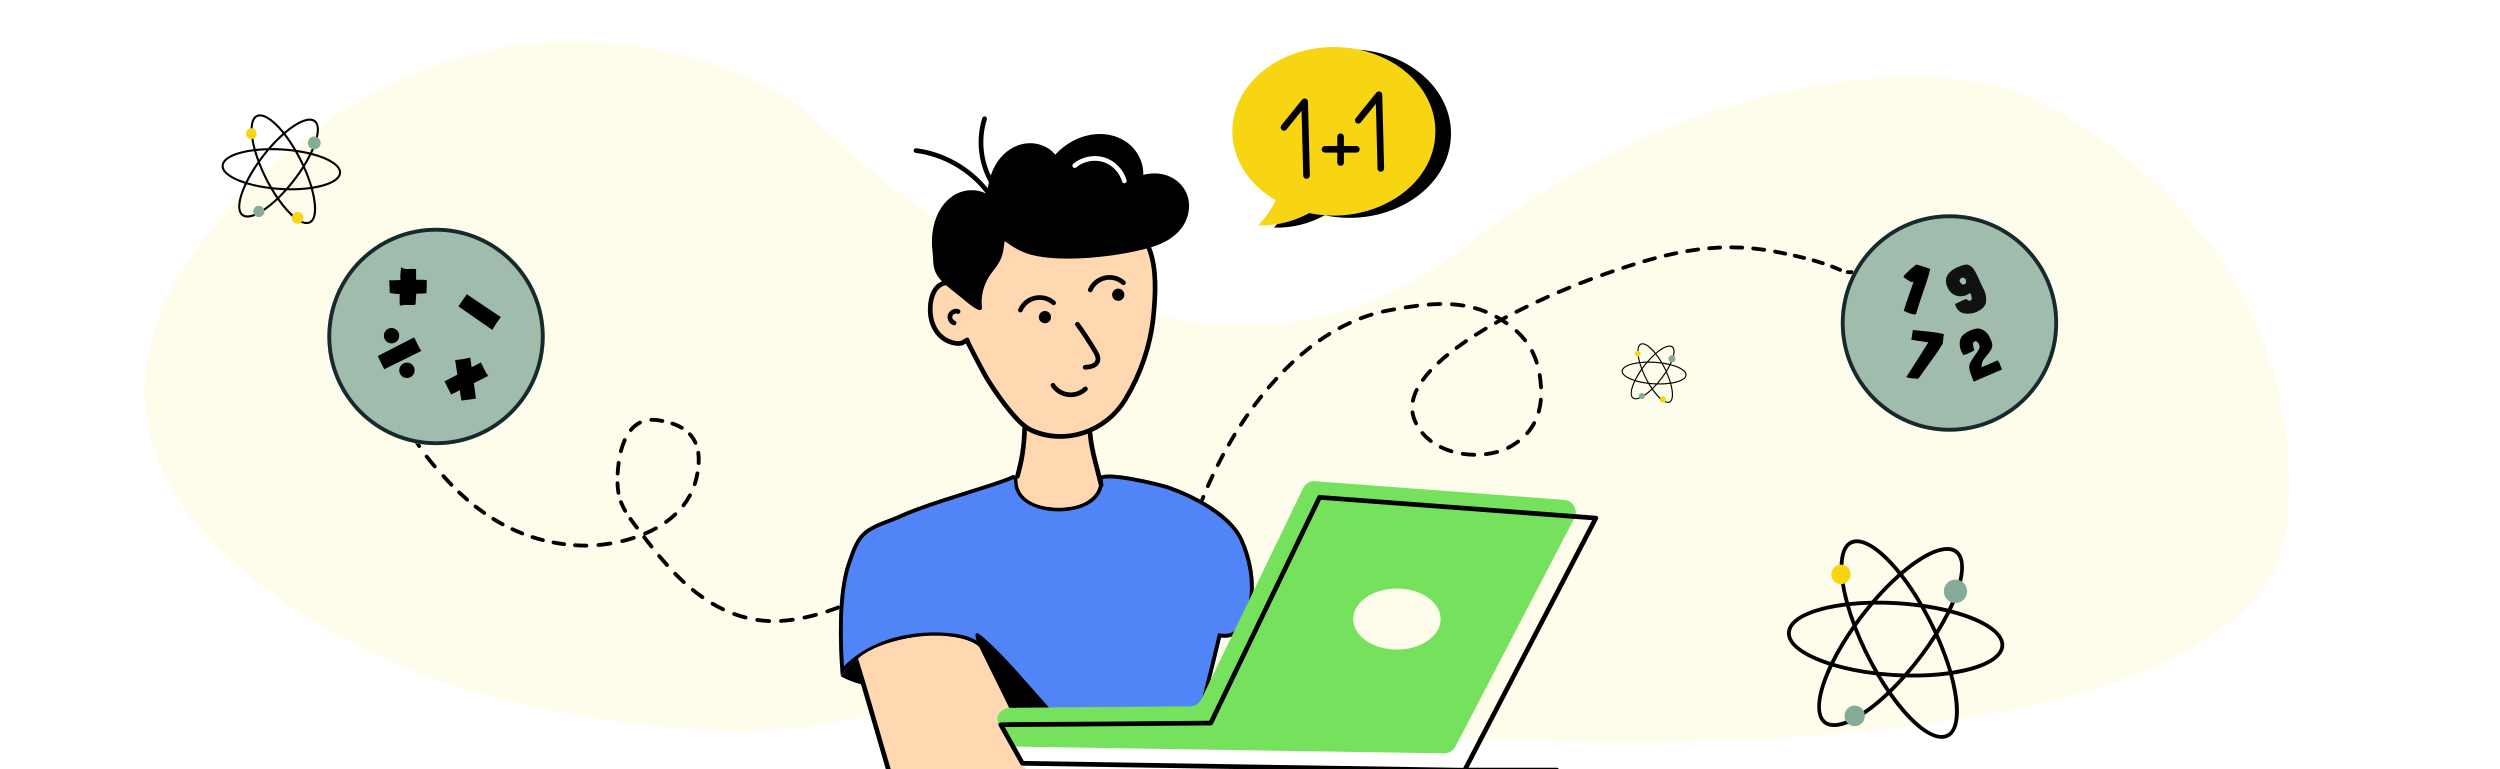 <?xml version="1.0" encoding="utf-8"?>
<!-- Generator: Adobe Illustrator 27.0.0, SVG Export Plug-In . SVG Version: 6.00 Build 0)  -->
<svg version="1.1" id="Layer_1" xmlns="http://www.w3.org/2000/svg" xmlns:xlink="http://www.w3.org/1999/xlink" x="0px" y="0px"
	 viewBox="0 0 1300 400" style="enable-background:new 0 0 1300 400;" xml:space="preserve">
<style type="text/css">
	.st0{clip-path:url(#SVGID_00000169520649659459132190000002329411134114749621_);fill:#FFFFFF;}
	.st1{filter:url(#Adobe_OpacityMaskFilter);}
	.st2{clip-path:url(#SVGID_00000169520649659459132190000002329411134114749621_);fill:#0563C1;}
	
		.st3{clip-path:url(#SVGID_00000169520649659459132190000002329411134114749621_);mask:url(#SVGID_00000080183284185814989010000008813595064272245897_);}
	.st4{clip-path:url(#SVGID_00000169520649659459132190000002329411134114749621_);}
	.st5{fill:#FEFCEB;}
	.st6{fill:#9FBCAD;}
	.st7{clip-path:url(#SVGID_00000153696333771889198390000001185687940713602959_);fill:#18292D;}
	.st8{opacity:0.9;}
	.st9{clip-path:url(#SVGID_00000011005355735529857870000011283956983492618681_);fill:#18292D;}
	.st10{fill:#F8D512;}
	.st11{fill:#87AB99;}
	.st12{fill:#5185F7;}
	.st13{clip-path:url(#SVGID_00000139276696329803221350000005613937437064079267_);}
	.st14{fill:#76E15C;}
	.st15{fill-rule:evenodd;clip-rule:evenodd;fill:#FFD7B1;}
	.st16{fill-rule:evenodd;clip-rule:evenodd;}
</style>
<g>
	<defs>
		<rect id="SVGID_1_" width="1300" height="400"/>
	</defs>
	<clipPath id="SVGID_00000122703079009952162340000003708731347403469960_">
		<use xlink:href="#SVGID_1_"  style="overflow:visible;"/>
	</clipPath>
	
		<rect style="clip-path:url(#SVGID_00000122703079009952162340000003708731347403469960_);fill:#FFFFFF;" width="1300" height="400"/>
	<defs>
		<filter id="Adobe_OpacityMaskFilter" filterUnits="userSpaceOnUse" x="0" y="0" width="1300" height="400">
			<feColorMatrix  type="matrix" values="1 0 0 0 0  0 1 0 0 0  0 0 1 0 0  0 0 0 1 0"/>
		</filter>
	</defs>
	
		<mask maskUnits="userSpaceOnUse" x="0" y="0" width="1300" height="400" id="SVGID_00000137842594351461578240000009365178359154063266_">
		<g class="st1">
			<path style="clip-path:url(#SVGID_00000122703079009952162340000003708731347403469960_);fill:#0563C1;" d="M0,20
				C0,8.95,8.95,0,20,0h1260c11.05,0,20,8.95,20,20v360c0,11.05-8.95,20-20,20H20c-11.05,0-20-8.95-20-20V20z"/>
		</g>
	</mask>
	
		<g style="clip-path:url(#SVGID_00000122703079009952162340000003708731347403469960_);mask:url(#SVGID_00000137842594351461578240000009365178359154063266_);">
		<g>
			<defs>
				<rect id="SVGID_00000057109648780814007000000003016209118191680935_" width="1300" height="400"/>
			</defs>
			<clipPath id="SVGID_00000159434582084446058630000002636792754532613556_">
				<use xlink:href="#SVGID_00000057109648780814007000000003016209118191680935_"  style="overflow:visible;"/>
			</clipPath>
		</g>
	</g>
	<g style="clip-path:url(#SVGID_00000122703079009952162340000003708731347403469960_);">
		<path class="st5" d="M1189.54,271.97c-10.8,133.2-406.5,126-581,96c-35.33-45.17-23.1-102.4-95.5-30s-231.83,31.67-274,19.5
			c-88.67-28.5-237.1-117.8-121.5-247s248.5-89.83,300.5-54c62,65,217.2,170.6,342,73s242-96,285-83
			C1097.7,66.14,1200.34,138.77,1189.54,271.97z"/>
		<path d="M960.93,140.54c0.58,0.07,1.19,0.07,1.82-0.01l0.26,1.98c-0.81,0.11-1.57,0.1-2.31,0.01L960.93,140.54z M955.35,138.61
			c0.33,0.14,0.66,0.28,0.97,0.42c0.32,0.14,0.63,0.27,0.93,0.4l-0.78,1.84c-0.32-0.13-0.63-0.27-0.95-0.41
			c-0.32-0.14-0.63-0.27-0.95-0.41L955.35,138.61z M952.98,137.66c0.79,0.31,1.58,0.63,2.37,0.96l-0.78,1.84
			c-0.77-0.32-1.54-0.63-2.31-0.93L952.98,137.66z M943.32,134.46c1.63,0.46,3.25,0.95,4.87,1.48l-0.62,1.9
			c-1.58-0.52-3.18-1-4.79-1.46L943.32,134.46z M933.48,131.99c1.64,0.37,3.29,0.76,4.93,1.17l-0.48,1.94
			c-1.62-0.4-3.25-0.79-4.89-1.16L933.48,131.99z M926.06,130.4c0.82,0.17,1.65,0.34,2.47,0.52l-0.41,1.96
			c-0.82-0.17-1.64-0.35-2.47-0.52L926.06,130.4z M923.23,129.84c0.94,0.18,1.89,0.36,2.84,0.56l-0.41,1.96
			c-0.94-0.2-1.87-0.38-2.8-0.55L923.23,129.84z M911.78,128.2c1.9,0.19,3.81,0.42,5.74,0.69l-0.28,1.98
			c-1.9-0.27-3.78-0.5-5.65-0.68L911.78,128.2z M900.22,127.61c1.92,0.01,3.85,0.06,5.79,0.16l-0.1,2c-1.91-0.1-3.8-0.15-5.69-0.16
			L900.22,127.61z M888.67,128.09c1.92-0.17,3.85-0.29,5.77-0.38l0.08,2c-1.9,0.08-3.79,0.2-5.68,0.37L888.67,128.09z M877.2,129.58
			c1.91-0.32,3.81-0.61,5.71-0.86l0.26,1.98c-1.87,0.24-3.75,0.53-5.64,0.85L877.2,129.58z M865.89,131.9
			c1.89-0.45,3.77-0.87,5.63-1.25l0.4,1.96c-1.84,0.38-3.7,0.79-5.57,1.24L865.89,131.9z M854.75,134.87
			c1.87-0.54,3.72-1.06,5.55-1.55l0.52,1.93c-1.82,0.49-3.65,1-5.51,1.54L854.75,134.87z M843.76,138.29
			c1.85-0.61,3.67-1.2,5.48-1.76l0.6,1.91c-1.8,0.56-3.61,1.15-5.45,1.75L843.76,138.29z M835.59,141.07
			c0.91-0.32,1.82-0.63,2.72-0.94l0.65,1.89c-0.9,0.31-1.8,0.62-2.71,0.94L835.59,141.07z M832.73,142.08
			c0.96-0.34,1.91-0.68,2.85-1.01l0.66,1.89c-0.94,0.33-1.88,0.66-2.84,1.01L832.73,142.08z M821.35,146.37
			c1.9-0.75,3.8-1.48,5.67-2.18l0.7,1.87c-1.86,0.7-3.75,1.43-5.64,2.17L821.35,146.37z M810.11,150.98
			c1.87-0.8,3.74-1.59,5.61-2.35l0.76,1.85c-1.85,0.76-3.72,1.54-5.58,2.34L810.11,150.98z M799,155.94
			c1.84-0.86,3.68-1.7,5.53-2.52l0.82,1.83c-1.84,0.82-3.67,1.66-5.5,2.51L799,155.94z M788.06,161.26c1.8-0.92,3.62-1.82,5.45-2.71
			l0.87,1.8c-1.82,0.88-3.62,1.78-5.41,2.69L788.06,161.26z M777.33,167c1.75-0.99,3.53-1.96,5.34-2.92l0.94,1.76
			c-1.79,0.96-3.56,1.92-5.3,2.9L777.33,167z M766.87,173.23c1.69-1.07,3.43-2.14,5.2-3.19l1.02,1.72c-1.76,1.04-3.47,2.1-5.15,3.16
			L766.87,173.23z M756.8,180.09c1.6-1.18,3.26-2.35,4.97-3.52l1.13,1.65c-1.69,1.15-3.33,2.31-4.9,3.47L756.8,180.09z
			 M747.34,187.85c1.45-1.34,2.99-2.67,4.62-4l1.27,1.55c-1.6,1.3-3.11,2.61-4.52,3.92L747.34,187.85z M739.06,196.97
			c1.16-1.59,2.47-3.18,3.92-4.76l1.47,1.35c-1.41,1.53-2.67,3.06-3.78,4.59L739.06,196.97z M733.71,208.22
			c0.41-1.98,1.12-3.96,2.1-5.94l1.79,0.89c-0.91,1.85-1.56,3.67-1.93,5.46L733.71,208.22z M734.27,217.71
			c-0.36-1.03-0.61-2.07-0.77-3.12l1.98-0.29c0.14,0.93,0.36,1.85,0.68,2.76L734.27,217.71z M735.47,220.6
			c-0.45-0.93-0.86-1.89-1.21-2.9l1.89-0.65c0.32,0.93,0.69,1.82,1.11,2.67L735.47,220.6z M743.42,230.12
			c-1.66-1.26-3.19-2.69-4.53-4.28l1.53-1.29c1.24,1.48,2.66,2.8,4.21,3.98L743.42,230.12z M754.47,235.63
			c-1.99-0.6-3.92-1.35-5.75-2.26l0.88-1.79c1.73,0.85,3.56,1.57,5.45,2.14L754.47,235.63z M766.62,237.49
			c-2.05-0.03-4.1-0.2-6.14-0.51l0.3-1.98c1.94,0.29,3.91,0.46,5.87,0.48L766.62,237.49z M778.82,235.96
			c-1.95,0.55-3.98,0.95-6.05,1.2l-0.24-1.99c1.98-0.24,3.91-0.63,5.76-1.14L778.82,235.96z M787.35,232.25
			c-0.87,0.55-1.78,1.05-2.72,1.52l-0.88-1.8c0.88-0.43,1.73-0.9,2.53-1.41L787.35,232.25z M790.04,230.38
			c-0.85,0.65-1.75,1.27-2.7,1.87l-1.07-1.69c0.9-0.57,1.75-1.16,2.56-1.77L790.04,230.38z M798.65,220.5
			c-1.03,1.92-2.28,3.72-3.77,5.42l-1.5-1.32c1.39-1.58,2.56-3.27,3.51-5.05L798.65,220.5z M802.26,207.91
			c-0.2,2.24-0.58,4.4-1.15,6.46l-1.93-0.54c0.54-1.94,0.9-3.97,1.09-6.1L802.26,207.91z M802.07,198.14
			c0.12,1.1,0.21,2.18,0.27,3.24l-2,0.11c-0.06-1.03-0.14-2.07-0.26-3.13L802.07,198.14z M801.61,194.82
			c0.18,1.08,0.33,2.18,0.46,3.32l-1.99,0.22c-0.12-1.1-0.27-2.17-0.44-3.21L801.61,194.82z M797.54,182.04
			c1.01,1.96,1.86,4.03,2.55,6.25l-1.91,0.6c-0.66-2.11-1.46-4.08-2.41-5.92L797.54,182.04z M789.27,171.43
			c1.72,1.56,3.25,3.19,4.61,4.92l-1.57,1.24c-1.28-1.64-2.74-3.19-4.38-4.67L789.27,171.43z M781.22,165.43
			c0.97,0.61,1.9,1.22,2.79,1.84l-1.14,1.64c-0.87-0.6-1.77-1.2-2.71-1.79L781.22,165.43z M778.57,163.87
			c0.89,0.49,1.77,1.01,2.66,1.56l-1.06,1.69c-0.85-0.53-1.7-1.03-2.56-1.51L778.57,163.87z M767.19,159.23
			c1.96,0.54,3.9,1.2,5.83,1.98l-0.75,1.85c-1.85-0.76-3.72-1.39-5.61-1.91L767.19,159.23z M755.08,157.23
			c2.05,0.13,4.08,0.36,6.1,0.69l-0.32,1.97c-1.95-0.32-3.92-0.53-5.91-0.67L755.08,157.23z M742.86,157.37
			c2.05-0.16,4.08-0.26,6.1-0.29l0.03,2c-1.97,0.03-3.96,0.13-5.97,0.28L742.86,157.37z M730.78,158.86
			c2.02-0.32,4.02-0.61,6.02-0.86l0.25,1.98c-1.97,0.25-3.95,0.54-5.95,0.86L730.78,158.86z M721.83,160.43
			c1-0.19,1.99-0.37,2.98-0.55l0.36,1.97c-0.99,0.18-1.97,0.36-2.97,0.55L721.83,160.43z M718.83,161.05c0.99-0.23,2-0.43,3-0.62
			l0.37,1.97c-0.98,0.18-1.96,0.39-2.93,0.61L718.83,161.05z M707.14,164.62c1.9-0.73,3.83-1.4,5.78-1.99l0.58,1.91
			c-1.9,0.58-3.79,1.23-5.65,1.94L707.14,164.62z M696.05,169.73c1.8-0.97,3.61-1.88,5.46-2.73l0.84,1.82
			c-1.8,0.83-3.58,1.73-5.34,2.68L696.05,169.73z M685.68,176.13c1.68-1.17,3.37-2.28,5.1-3.35l1.05,1.7
			c-1.69,1.04-3.36,2.14-5.01,3.29L685.68,176.13z M676.03,183.59c1.55-1.32,3.13-2.61,4.73-3.85l1.22,1.58
			c-1.57,1.22-3.13,2.48-4.66,3.79L676.03,183.59z M667.13,191.88c1.43-1.45,2.89-2.86,4.36-4.24l1.36,1.46
			c-1.46,1.36-2.89,2.75-4.3,4.18L667.13,191.88z M658.91,200.85c1.32-1.55,2.66-3.07,4.03-4.56l1.48,1.35
			c-1.35,1.47-2.67,2.98-3.98,4.51L658.91,200.85z M651.35,210.37c1.21-1.63,2.44-3.24,3.7-4.82l1.57,1.24
			c-1.24,1.57-2.46,3.16-3.66,4.77L651.35,210.37z M644.41,220.34c1.11-1.7,2.24-3.38,3.39-5.04l1.64,1.14
			c-1.14,1.65-2.26,3.31-3.36,4.99L644.41,220.34z M638.08,230.71c1-1.75,2.04-3.5,3.09-5.23l1.71,1.04
			c-1.05,1.71-2.07,3.44-3.06,5.18L638.08,230.71z M632.33,241.41c0.91-1.8,1.84-3.6,2.8-5.39l1.76,0.95
			c-0.95,1.77-1.88,3.56-2.78,5.34L632.33,241.41z M627.17,252.39c0.8-1.84,1.64-3.68,2.5-5.52l1.81,0.85
			c-0.86,1.82-1.68,3.65-2.48,5.47L627.17,252.39z M622.61,263.66c0.7-1.88,1.44-3.77,2.2-5.67l1.85,0.75
			c-0.76,1.88-1.49,3.75-2.18,5.62L622.61,263.66z M618.69,275.17c0.59-1.91,1.21-3.84,1.87-5.78l1.89,0.64
			c-0.65,1.92-1.27,3.83-1.85,5.72L618.69,275.17z M615.52,286.89c0.45-1.94,0.95-3.9,1.49-5.89l1.93,0.52
			c-0.53,1.96-1.02,3.91-1.47,5.82L615.52,286.89z M613.22,298.84c0.29-1.96,0.63-3.96,1.02-6l1.96,0.38
			c-0.39,2.01-0.73,3.98-1.01,5.91L613.22,298.84z M612.1,311c0.06-1.97,0.19-4.01,0.39-6.11l1.99,0.19
			c-0.19,2.06-0.32,4.06-0.38,5.98L612.1,311z M612.78,323.25c-0.31-1.92-0.52-3.97-0.63-6.11l2-0.1c0.11,2.08,0.31,4.05,0.61,5.89
			L612.78,323.25z M615.38,332.16c-0.42-0.91-0.81-1.88-1.15-2.89l1.9-0.64c0.32,0.95,0.67,1.84,1.06,2.68L615.38,332.16z
			 M960.7,142.53c-0.55-0.06-0.94-0.56-0.88-1.11s0.56-0.94,1.11-0.88L960.7,142.53z M957.25,139.43c0.51,0.21,0.75,0.8,0.53,1.31
			c-0.21,0.51-0.8,0.75-1.31,0.53L957.25,139.43z M952.26,139.52c-0.52-0.2-0.77-0.78-0.57-1.29c0.2-0.52,0.78-0.77,1.29-0.57
			L952.26,139.52z M948.18,135.94c0.52,0.17,0.81,0.74,0.64,1.26c-0.17,0.52-0.74,0.81-1.26,0.64L948.18,135.94z M942.77,136.38
			c-0.53-0.15-0.84-0.7-0.69-1.23c0.15-0.53,0.7-0.84,1.23-0.69L942.77,136.38z M938.41,133.16c0.54,0.13,0.86,0.68,0.73,1.21
			c-0.13,0.54-0.68,0.86-1.21,0.73L938.41,133.16z M933.04,133.94c-0.54-0.12-0.88-0.66-0.76-1.2c0.12-0.54,0.66-0.88,1.2-0.76
			L933.04,133.94z M928.54,130.92c0.54,0.11,0.89,0.65,0.77,1.19c-0.11,0.54-0.65,0.89-1.19,0.77L928.54,130.92z M922.86,131.8
			c-0.54-0.1-0.9-0.62-0.8-1.17s0.62-0.9,1.17-0.8L922.86,131.8z M917.52,128.89c0.55,0.08,0.93,0.59,0.85,1.13
			c-0.08,0.55-0.59,0.93-1.13,0.85L917.52,128.89z M911.58,130.19c-0.55-0.05-0.95-0.54-0.9-1.09s0.54-0.95,1.09-0.9L911.58,130.19z
			 M906.01,127.77c0.55,0.03,0.98,0.5,0.95,1.05c-0.03,0.55-0.5,0.98-1.05,0.95L906.01,127.77z M900.21,129.61c-0.55,0-1-0.45-1-1
			c0-0.55,0.45-1,1-1L900.21,129.61z M894.44,127.72c0.55-0.02,1.02,0.4,1.04,0.96s-0.4,1.02-0.96,1.04L894.44,127.72z
			 M888.84,130.08c-0.55,0.05-1.04-0.36-1.08-0.91c-0.05-0.55,0.36-1.04,0.91-1.08L888.84,130.08z M882.92,128.72
			c0.55-0.07,1.05,0.31,1.12,0.86c0.07,0.55-0.31,1.05-0.86,1.12L882.92,128.72z M877.54,131.55c-0.54,0.09-1.06-0.27-1.15-0.82
			c-0.09-0.54,0.27-1.06,0.82-1.15L877.54,131.55z M871.53,130.65c0.54-0.11,1.07,0.24,1.18,0.78c0.11,0.54-0.24,1.07-0.78,1.18
			L871.53,130.65z M866.36,133.85c-0.54,0.13-1.08-0.2-1.2-0.74c-0.13-0.54,0.2-1.08,0.74-1.2L866.36,133.85z M860.3,133.31
			c0.53-0.14,1.08,0.17,1.22,0.71s-0.17,1.08-0.71,1.22L860.3,133.31z M855.31,136.79c-0.53,0.15-1.09-0.15-1.24-0.68
			c-0.15-0.53,0.15-1.09,0.68-1.24L855.31,136.79z M849.24,136.53c0.53-0.16,1.09,0.13,1.25,0.66c0.16,0.53-0.13,1.09-0.66,1.25
			L849.24,136.53z M844.39,140.19c-0.52,0.17-1.09-0.11-1.26-0.64c-0.17-0.52,0.11-1.09,0.64-1.26L844.39,140.19z M838.31,140.13
			c0.52-0.18,1.09,0.1,1.27,0.62c0.18,0.52-0.1,1.09-0.62,1.27L838.31,140.13z M833.41,143.97c-0.52,0.19-1.09-0.08-1.28-0.6
			c-0.19-0.52,0.08-1.09,0.6-1.28L833.41,143.97z M827.02,144.18c0.52-0.19,1.09,0.07,1.29,0.58c0.19,0.52-0.07,1.09-0.58,1.29
			L827.02,144.18z M822.08,148.23c-0.51,0.2-1.09-0.05-1.3-0.56s0.05-1.09,0.56-1.3L822.08,148.23z M815.71,148.63
			c0.51-0.21,1.1,0.03,1.3,0.55c0.21,0.51-0.03,1.1-0.55,1.3L815.71,148.63z M810.89,152.82c-0.51,0.22-1.1-0.02-1.31-0.53
			c-0.22-0.51,0.02-1.1,0.53-1.31L810.89,152.82z M804.53,153.42c0.5-0.23,1.1,0,1.32,0.51c0.23,0.5,0,1.1-0.51,1.32L804.53,153.42z
			 M799.85,157.75c-0.5,0.23-1.1,0.02-1.33-0.48c-0.23-0.5-0.02-1.1,0.48-1.33L799.85,157.75z M793.51,158.55
			c0.5-0.24,1.1-0.03,1.34,0.46s0.03,1.1-0.46,1.34L793.51,158.55z M788.97,163.04c-0.49,0.25-1.09,0.05-1.34-0.44
			s-0.05-1.09,0.44-1.34L788.97,163.04z M782.67,164.07c0.49-0.26,1.09-0.08,1.35,0.41c0.26,0.49,0.08,1.09-0.41,1.35L782.67,164.07
			z M778.31,168.74c-0.48,0.27-1.09,0.1-1.36-0.38c-0.27-0.48-0.1-1.09,0.38-1.36L778.31,168.74z M772.07,170.04
			c0.47-0.28,1.09-0.13,1.37,0.35c0.28,0.47,0.13,1.09-0.35,1.37L772.07,170.04z M767.94,174.92c-0.47,0.3-1.08,0.16-1.38-0.31
			s-0.16-1.08,0.31-1.38L767.94,174.92z M761.77,176.57c0.46-0.31,1.08-0.19,1.39,0.26c0.31,0.46,0.19,1.08-0.26,1.39L761.77,176.57
			z M757.99,181.7c-0.44,0.33-1.07,0.23-1.4-0.21c-0.33-0.44-0.23-1.07,0.21-1.4L757.99,181.7z M751.96,183.85
			c0.43-0.35,1.06-0.29,1.41,0.14c0.35,0.43,0.29,1.06-0.14,1.41L751.96,183.85z M748.7,189.32c-0.41,0.37-1.04,0.35-1.41-0.06
			c-0.37-0.41-0.35-1.04,0.06-1.41L748.7,189.32z M742.99,192.21c0.37-0.41,1.01-0.43,1.41-0.06s0.43,1.01,0.06,1.41L742.99,192.21z
			 M740.68,198.15c-0.32,0.45-0.95,0.55-1.4,0.22c-0.45-0.32-0.55-0.95-0.22-1.4L740.68,198.15z M735.81,202.28
			c0.24-0.49,0.84-0.7,1.34-0.45c0.49,0.24,0.7,0.84,0.45,1.34L735.81,202.28z M735.67,208.62c-0.11,0.54-0.64,0.89-1.18,0.78
			c-0.54-0.11-0.89-0.64-0.78-1.18L735.67,208.62z M733.5,214.58c-0.08-0.55,0.3-1.05,0.84-1.14c0.55-0.08,1.05,0.3,1.14,0.84
			L733.5,214.58z M737.27,219.72c0.24,0.5,0.04,1.1-0.46,1.34c-0.5,0.24-1.09,0.04-1.34-0.46L737.27,219.72z M738.89,225.84
			c-0.36-0.42-0.3-1.05,0.12-1.41c0.42-0.36,1.05-0.3,1.41,0.12L738.89,225.84z M744.63,228.53c0.44,0.33,0.53,0.96,0.19,1.4
			c-0.33,0.44-0.96,0.53-1.4,0.19L744.63,228.53z M748.71,233.37c-0.5-0.24-0.7-0.84-0.46-1.34c0.24-0.5,0.84-0.7,1.34-0.46
			L748.71,233.37z M755.05,233.71c0.53,0.16,0.83,0.72,0.67,1.25c-0.16,0.53-0.72,0.83-1.25,0.67L755.05,233.71z M760.48,236.98
			c-0.55-0.08-0.92-0.59-0.84-1.14c0.08-0.55,0.59-0.92,1.14-0.84L760.48,236.98z M766.65,235.49c0.55,0.01,0.99,0.46,0.98,1.01
			c-0.01,0.55-0.46,0.99-1.01,0.98L766.65,235.49z M772.77,237.16c-0.55,0.07-1.05-0.32-1.11-0.87c-0.07-0.55,0.32-1.05,0.87-1.11
			L772.77,237.16z M778.28,234.03c0.53-0.15,1.08,0.16,1.23,0.69c0.15,0.53-0.16,1.08-0.69,1.23L778.28,234.03z M784.62,233.77
			c-0.5,0.24-1.09,0.04-1.34-0.46c-0.24-0.5-0.04-1.1,0.46-1.34L784.62,233.77z M788.84,228.79c0.44-0.33,1.07-0.25,1.4,0.19
			s0.25,1.07-0.19,1.4L788.84,228.79z M794.88,225.92c-0.36,0.41-1,0.46-1.41,0.09c-0.41-0.36-0.46-1-0.09-1.41L794.88,225.92z
			 M796.89,219.55c0.26-0.49,0.87-0.67,1.35-0.41c0.49,0.26,0.67,0.87,0.41,1.35L796.89,219.55z M801.1,214.37
			c-0.15,0.53-0.7,0.84-1.23,0.69c-0.53-0.15-0.84-0.7-0.69-1.23L801.1,214.37z M800.26,207.73c0.05-0.55,0.53-0.96,1.08-0.91
			c0.55,0.05,0.96,0.53,0.91,1.08L800.26,207.73z M802.34,201.38c0.03,0.55-0.39,1.02-0.94,1.05c-0.55,0.03-1.02-0.39-1.05-0.94
			L802.34,201.38z M799.64,195.15c-0.09-0.54,0.28-1.06,0.82-1.15c0.54-0.09,1.06,0.28,1.15,0.82L799.64,195.15z M800.08,188.29
			c0.16,0.53-0.13,1.09-0.66,1.25c-0.53,0.16-1.09-0.13-1.25-0.66L800.08,188.29z M795.76,182.96c-0.25-0.49-0.06-1.09,0.43-1.35
			c0.49-0.25,1.09-0.06,1.35,0.43L795.76,182.96z M793.88,176.35c0.34,0.43,0.27,1.06-0.17,1.4c-0.43,0.34-1.06,0.27-1.4-0.17
			L793.88,176.35z M787.93,172.91c-0.41-0.37-0.44-1-0.07-1.41s1-0.44,1.41-0.07L787.93,172.91z M784.01,167.27
			c0.45,0.32,0.56,0.94,0.25,1.39c-0.32,0.45-0.94,0.56-1.39,0.25L784.01,167.27z M777.6,165.62c-0.48-0.27-0.66-0.87-0.39-1.36
			c0.27-0.48,0.87-0.66,1.36-0.39L777.6,165.62z M773.01,161.21c0.51,0.21,0.76,0.79,0.55,1.3s-0.79,0.76-1.3,0.55L773.01,161.21z
			 M766.65,161.16c-0.53-0.15-0.84-0.7-0.7-1.23c0.15-0.53,0.7-0.84,1.23-0.7L766.65,161.16z M761.18,157.92
			c0.55,0.09,0.92,0.6,0.83,1.15c-0.09,0.55-0.6,0.92-1.15,0.83L761.18,157.92z M754.95,159.23c-0.55-0.04-0.97-0.51-0.93-1.06
			c0.04-0.55,0.51-0.97,1.06-0.93L754.95,159.23z M748.96,157.08c0.55-0.01,1.01,0.43,1.01,0.99s-0.43,1.01-0.99,1.01L748.96,157.08
			z M743.01,159.37c-0.55,0.04-1.03-0.37-1.07-0.92c-0.04-0.55,0.37-1.03,0.92-1.07L743.01,159.37z M736.8,158
			c0.55-0.07,1.05,0.32,1.12,0.87c0.07,0.55-0.32,1.05-0.87,1.12L736.8,158z M731.1,160.84c-0.55,0.09-1.06-0.28-1.15-0.83
			c-0.09-0.55,0.28-1.06,0.83-1.15L731.1,160.84z M724.81,159.88c0.54-0.1,1.06,0.26,1.16,0.81c0.1,0.54-0.26,1.06-0.81,1.16
			L724.81,159.88z M719.27,163.01c-0.54,0.12-1.07-0.22-1.2-0.75c-0.12-0.54,0.22-1.07,0.75-1.2L719.27,163.01z M712.92,162.63
			c0.53-0.16,1.09,0.14,1.25,0.66c0.16,0.53-0.14,1.09-0.66,1.25L712.92,162.63z M707.85,166.48c-0.52,0.2-1.09-0.06-1.29-0.58
			s0.06-1.09,0.58-1.29L707.85,166.48z M701.51,167c0.5-0.23,1.1-0.01,1.33,0.49c0.23,0.5,0.01,1.1-0.49,1.33L701.51,167z
			 M697,171.49c-0.49,0.26-1.09,0.08-1.36-0.4c-0.26-0.49-0.08-1.09,0.4-1.36L697,171.49z M690.77,172.78
			c0.47-0.29,1.09-0.14,1.38,0.32c0.29,0.47,0.14,1.09-0.32,1.38L690.77,172.78z M686.82,177.77c-0.45,0.32-1.08,0.2-1.39-0.25
			c-0.32-0.45-0.2-1.08,0.25-1.39L686.82,177.77z M680.76,179.74c0.44-0.34,1.06-0.26,1.4,0.18c0.34,0.44,0.26,1.06-0.18,1.4
			L680.76,179.74z M677.33,185.11c-0.42,0.36-1.05,0.31-1.41-0.11c-0.36-0.42-0.31-1.05,0.11-1.41L677.33,185.11z M671.49,187.64
			c0.4-0.38,1.04-0.35,1.41,0.05c0.38,0.4,0.35,1.04-0.05,1.41L671.49,187.64z M668.55,193.28c-0.39,0.39-1.02,0.4-1.41,0.01
			c-0.39-0.39-0.4-1.02-0.01-1.41L668.55,193.28z M662.93,196.28c0.37-0.41,1.01-0.44,1.41-0.06c0.41,0.37,0.44,1.01,0.06,1.41
			L662.93,196.28z M660.43,202.14c-0.36,0.42-0.99,0.47-1.41,0.11c-0.42-0.36-0.47-0.99-0.11-1.41L660.43,202.14z M655.05,205.55
			c0.34-0.43,0.97-0.51,1.4-0.16s0.51,0.97,0.16,1.4L655.05,205.55z M652.96,211.56c-0.33,0.44-0.96,0.54-1.4,0.21
			c-0.44-0.33-0.54-0.96-0.21-1.4L652.96,211.56z M647.81,215.3c0.32-0.45,0.94-0.57,1.39-0.25c0.45,0.32,0.57,0.94,0.25,1.39
			L647.81,215.3z M646.09,221.43c-0.3,0.46-0.92,0.59-1.38,0.29c-0.46-0.3-0.59-0.92-0.29-1.38L646.09,221.43z M641.17,225.48
			c0.29-0.47,0.9-0.62,1.37-0.33c0.47,0.29,0.62,0.9,0.33,1.37L641.17,225.48z M639.82,231.7c-0.27,0.48-0.89,0.64-1.36,0.37
			c-0.48-0.27-0.64-0.89-0.37-1.36L639.82,231.7z M635.13,236.02c0.26-0.49,0.87-0.67,1.35-0.41c0.49,0.26,0.67,0.87,0.41,1.35
			L635.13,236.02z M634.12,242.31c-0.25,0.49-0.85,0.69-1.34,0.44c-0.49-0.25-0.69-0.85-0.44-1.34L634.12,242.31z M629.67,246.87
			c0.23-0.5,0.83-0.71,1.33-0.48c0.5,0.23,0.71,0.83,0.48,1.33L629.67,246.87z M629,253.19c-0.22,0.51-0.81,0.74-1.32,0.52
			c-0.51-0.22-0.74-0.81-0.52-1.32L629,253.19z M624.81,257.99c0.21-0.51,0.79-0.76,1.3-0.55c0.51,0.21,0.76,0.79,0.55,1.3
			L624.81,257.99z M624.48,264.36c-0.19,0.52-0.77,0.78-1.29,0.59c-0.52-0.19-0.78-0.77-0.59-1.29L624.48,264.36z M620.56,269.39
			c0.18-0.52,0.75-0.8,1.27-0.62s0.8,0.75,0.62,1.27L620.56,269.39z M620.61,275.75c-0.16,0.53-0.72,0.82-1.25,0.66
			c-0.53-0.16-0.82-0.72-0.66-1.25L620.61,275.75z M617.01,281c0.14-0.53,0.69-0.85,1.23-0.7c0.53,0.14,0.85,0.69,0.7,1.23
			L617.01,281z M617.47,287.35c-0.13,0.54-0.66,0.87-1.2,0.75c-0.54-0.13-0.87-0.66-0.75-1.2L617.47,287.35z M614.25,292.84
			c0.1-0.54,0.63-0.9,1.17-0.79c0.54,0.1,0.9,0.63,0.79,1.17L614.25,292.84z M615.2,299.13c-0.08,0.55-0.59,0.92-1.14,0.84
			s-0.92-0.59-0.84-1.14L615.2,299.13z M612.49,304.89c0.05-0.55,0.54-0.95,1.09-0.9c0.55,0.05,0.95,0.54,0.9,1.09L612.49,304.89z
			 M614.1,311.06c-0.02,0.55-0.48,0.99-1.03,0.97c-0.55-0.02-0.99-0.48-0.97-1.03L614.1,311.06z M612.15,317.14
			c-0.03-0.55,0.4-1.02,0.95-1.05c0.55-0.03,1.02,0.4,1.05,0.95L612.15,317.14z M614.76,322.93c0.09,0.55-0.28,1.06-0.83,1.15
			c-0.55,0.09-1.06-0.28-1.15-0.83L614.76,322.93z M614.24,329.27c-0.18-0.52,0.11-1.09,0.63-1.27c0.52-0.18,1.09,0.11,1.27,0.63
			L614.24,329.27z M617.2,331.32c0.23,0.5,0.02,1.1-0.48,1.33c-0.5,0.23-1.1,0.02-1.33-0.48L617.2,331.32z M722.01,161.42
			l-0.18-0.98L722.01,161.42z M780.69,166.28l-0.53,0.85L780.69,166.28z M801.08,198.25l0.99-0.11L801.08,198.25z M786.81,231.41
			l-0.53-0.85L786.81,231.41z M735.21,217.38l0.94-0.33L735.21,217.38z M835.92,142.02l0.33,0.94L835.92,142.02z M925.86,131.38
			l0.2-0.98L925.86,131.38z M954.96,139.53l0.39-0.92L954.96,139.53z M962.75,140.53c0.55-0.07,1.05,0.31,1.12,0.86
			s-0.31,1.05-0.86,1.12L962.75,140.53z"/>
		<circle class="st6" cx="1013.72" cy="167.96" r="56.5"/>
		<g>
			<defs>
				<circle id="SVGID_00000135682784932786304990000007876636263427843244_" cx="1013.72" cy="167.96" r="56.5"/>
			</defs>
			<clipPath id="SVGID_00000055690785221656224280000003253202416806761133_">
				<use xlink:href="#SVGID_00000135682784932786304990000007876636263427843244_"  style="overflow:visible;"/>
			</clipPath>
			<path style="clip-path:url(#SVGID_00000055690785221656224280000003253202416806761133_);fill:#18292D;" d="M1013.72,113.46
				c30.1,0,54.5,24.4,54.5,54.5h4c0-32.31-26.19-58.5-58.5-58.5V113.46z M959.22,167.96c0-30.1,24.4-54.5,54.5-54.5v-4
				c-32.31,0-58.5,26.19-58.5,58.5H959.22z M1013.72,222.46c-30.1,0-54.5-24.4-54.5-54.5h-4c0,32.31,26.19,58.5,58.5,58.5V222.46z
				 M1068.22,167.96c0,30.1-24.4,54.5-54.5,54.5v4c32.31,0,58.5-26.19,58.5-58.5H1068.22z"/>
		</g>
		<path d="M993.64,163.13c-1.29-0.4-2.52-0.9-3.68-1.5l1.03-3.35c0.44-1.43,1.16-3.55,2.17-6.36l0.4-1.05
			c0.72-2.02,1.23-3.52,1.52-4.48c-0.41,0.29-0.79,0.38-1.15,0.27c-0.16-0.05-0.61-0.28-1.36-0.71c-0.73-0.42-1.38-0.84-1.96-1.26
			s-0.85-0.7-0.81-0.83c0.17-0.41,0.73-1.08,1.68-2.01c0.97-0.95,2-1.87,3.09-2.79c1.09-0.91,1.72-1.41,1.89-1.51l0.4,0.12
			c1.13,0.3,2.09,0.57,2.9,0.82c1.43,0.44,2.75,0.91,3.96,1.4c-0.38,1.62-0.91,3.55-1.6,5.81c-0.53,1.72-1.37,4.23-2.53,7.53
			c-0.97,2.75-1.8,5.27-2.5,7.54c-0.32,1.05-0.55,1.83-0.69,2.35C996.26,163.65,995.33,163.65,993.64,163.13z"/>
		<path d="M993.84,176.67c0.23-0.94,0.44-2.18,0.63-3.73l0.11-0.62l0.09-0.73c0.3,0.01,0.86,0.07,1.67,0.17l1.5,0.15l2.05,0.22
			c1.77,0.17,3.22,0.32,4.35,0.46c2.59,0.32,4.78,0.69,6.56,1.12c-0.06,0.32-0.13,0.81-0.21,1.45c-0.09,0.74-0.15,1.3-0.17,1.67
			c-0.03,0.4-0.09,1.01-0.19,1.85c-0.98,1.64-2.19,3.52-3.65,5.62c-1.45,2.08-4.06,5.71-7.82,10.89l-1.31,1.78l-1.88-0.16l0.03,0
			c-0.63-0.01-1.36-0.06-2.17-0.16c-0.83-0.1-1.55-0.3-2.15-0.58c1.34-2.14,2.98-4.69,4.92-7.65c3.14-4.93,5.32-8.39,6.52-10.38
			L993.84,176.67z"/>
		<path class="st8" d="M1020.02,144.48c-0.23,0.1-0.52,0.36-0.85,0.76c-0.26,0.27-0.28,0.66-0.06,1.17
			c0.21,0.42,0.43,0.78,0.67,1.08c0.27,0.21,0.56,0.35,0.87,0.42c0.33,0.06,0.63,0.03,0.88-0.08c0.21-0.09,0.4-0.24,0.57-0.44
			c0.16-0.22,0.26-0.46,0.3-0.71c0.01-0.26-0.06-0.69-0.22-1.28c-0.17-0.44-0.47-0.74-0.9-0.91
			C1020.85,144.3,1020.43,144.3,1020.02,144.48z M1030.47,148.32c0.08,0.17,0.28,0.57,0.6,1.19c0.34,0.66,0.59,1.16,0.73,1.48
			c0.23,0.51,0.41,1.03,0.57,1.55c0.5,1.82,0.58,3.53,0.24,5.14c-0.28,0.92-0.83,1.76-1.64,2.52c-0.79,0.76-1.76,1.39-2.91,1.9
			c-1.43,0.63-2.95,0.97-4.56,1.02c-1.62,0.03-2.97-0.26-4.05-0.86c-1.02-0.65-1.79-1.54-2.3-2.7c-0.23-0.51-0.37-0.9-0.43-1.15
			l-0.13-0.29l1.89-0.91l0.69-0.34c0.58-0.31,1.06-0.54,1.45-0.71c0.7-0.31,1.34-0.54,1.91-0.69c0.32,0.37,0.68,0.64,1.09,0.82
			c0.4,0.16,0.77,0.15,1.1-0.02l-0.03,0.01c0.48-0.29,0.68-0.81,0.58-1.55c-0.08-0.76-0.34-1.57-0.77-2.45
			c-0.57,0.45-1.17,0.82-1.81,1.1c-1.2,0.53-2.43,0.75-3.72,0.68c-1.27-0.1-2.42-0.48-3.44-1.12c-0.6-0.37-1.15-0.88-1.67-1.52
			c-0.49-0.65-0.9-1.35-1.23-2.1c-0.77-1.75-0.95-3.35-0.55-4.81c0.3-1.1,0.93-2.11,1.89-3.01c0.96-0.94,2.12-1.73,3.47-2.37
			l0.49-0.18l0.48-0.21c1.4-0.59,2.56-0.96,3.49-1.12c0.92-0.17,1.8,0.02,2.64,0.6c0.81,0.51,1.48,1.2,2.02,2.06
			c0.55,0.85,1.15,1.97,1.78,3.35L1030.47,148.32z"/>
		<path d="M1032.86,185.2c-0.73,0.86-1.25,1.51-1.54,1.96c-0.28,0.42-0.49,0.9-0.62,1.43c-0.14,0.51-0.25,1.29-0.33,2.33
			c0.51-0.18,1.22-0.46,2.15-0.85c1.23-0.51,2.14-0.89,2.74-1.16c1.32-0.59,2.49-1.1,3.5-1.52c0.43,0.43,0.79,1,1.08,1.71l0.18,0.53
			l0.61,1.49c0.14,0.35,0.27,0.61,0.4,0.78c0.04,0.11,0.03,0.19-0.05,0.25c-0.06,0.05-0.21,0.13-0.47,0.23l-12.23,5.22l-1.04,0.5
			c-0.26,0.11-0.47,0.17-0.64,0.19c-0.14,0.03-0.25,0.07-0.34,0.1c-0.38-1.16-0.71-2.08-0.99-2.77c-0.52-1.33-0.89-2.41-1.11-3.25
			c-0.2-0.85-0.23-1.75-0.08-2.69c0.47-1.3,1.46-2.98,2.96-5.04c0.87-1.19,1.54-2.18,1.99-2.98c0.22-0.32,0.34-0.71,0.35-1.17
			c0-0.48-0.09-0.95-0.27-1.4c-0.23-0.56-0.55-1-0.96-1.31c-0.41-0.33-0.83-0.44-1.23-0.33c-0.68,0.31-0.99,0.87-0.93,1.71
			c0.06,0.81,0.28,1.81,0.67,3.02c-1.2,0.7-2.43,1.3-3.68,1.82c-0.71,0.29-1.4,0.49-2.07,0.59c-0.46-0.69-0.83-1.38-1.12-2.08
			c-0.44-1.06-0.68-2.12-0.74-3.18c-0.07-1.08,0.07-2.11,0.4-3.08c0.27-0.87,0.9-1.71,1.88-2.51c0.98-0.81,2.1-1.47,3.35-1.98
			c1.49-0.61,2.78-0.93,3.88-0.95c1.31,0.12,2.46,0.55,3.45,1.31c1,0.72,1.82,1.66,2.45,2.82l0.12,0.29l0.15,0.28
			c0.48,1.04,0.81,1.81,0.99,2.32c0.42,1.32,0.34,2.55-0.22,3.69C1034.95,182.62,1034.07,183.85,1032.86,185.2z"/>
		<path d="M212.37,225.4c-0.38-0.34-0.79-0.62-1.27-0.85l0.85-1.81c0.67,0.32,1.25,0.72,1.76,1.17L212.37,225.4z M215.31,229.65
			c-0.29-0.48-0.67-1.14-0.93-1.58l1.72-1.02c0.35,0.59,0.58,0.99,0.93,1.57L215.31,229.65z M217.12,232.52
			c-0.62-0.94-1.22-1.89-1.81-2.87l1.72-1.03c0.57,0.95,1.15,1.88,1.76,2.79L217.12,232.52z M225.34,243.22
			c-1.46-1.69-2.89-3.43-4.27-5.22l1.58-1.22c1.36,1.75,2.77,3.46,4.21,5.13L225.34,243.22z M232.08,250.71
			c-0.76-0.82-1.51-1.64-2.27-2.47l1.48-1.35c0.75,0.82,1.51,1.64,2.26,2.46L232.08,250.71z M234.03,252.77
			c-0.65-0.68-1.3-1.37-1.95-2.06l1.47-1.36c0.64,0.69,1.28,1.36,1.92,2.03L234.03,252.77z M242.27,260.59
			c-1.42-1.23-2.83-2.5-4.21-3.81l1.38-1.45c1.36,1.29,2.74,2.54,4.14,3.75L242.27,260.59z M251.24,267.56
			c-1.55-1.08-3.07-2.2-4.58-3.37l1.23-1.58c1.48,1.15,2.97,2.25,4.49,3.31L251.24,267.56z M260.92,273.54
			c-1.66-0.9-3.31-1.85-4.93-2.85l1.05-1.7c1.59,0.98,3.2,1.91,4.83,2.79L260.92,273.54z M271.24,278.33
			c-1.77-0.69-3.51-1.44-5.23-2.24l0.84-1.81c1.68,0.78,3.39,1.52,5.12,2.19L271.24,278.33z M282.08,281.83
			c-1.85-0.47-3.67-1-5.47-1.58l0.61-1.9c1.76,0.57,3.55,1.08,5.35,1.54L282.08,281.83z M293.26,283.96
			c-1.9-0.24-3.77-0.54-5.62-0.89l0.37-1.96c1.81,0.34,3.65,0.64,5.5,0.87L293.26,283.96z M301.77,284.67
			c-0.95-0.04-1.9-0.09-2.84-0.15l0.14-2c0.92,0.06,1.85,0.11,2.79,0.15L301.77,284.67z M304.93,284.72
			c-1.09,0.01-2.15-0.01-3.17-0.05l0.08-2c0.99,0.04,2.02,0.06,3.08,0.05L304.93,284.72z M317.56,283.61
			c-2.14,0.35-4.24,0.61-6.29,0.79l-0.18-1.99c2-0.18,4.05-0.43,6.14-0.78L317.56,283.61z M329.87,280.63
			c-2.03,0.66-4.07,1.24-6.1,1.73l-0.47-1.94c1.99-0.48,3.98-1.04,5.95-1.69L329.87,280.63z M341.54,275.61
			c-1.86,1.02-3.77,1.95-5.72,2.78l-0.79-1.84c1.89-0.81,3.75-1.71,5.54-2.7L341.54,275.61z M351.88,268.16
			c-1.55,1.46-3.2,2.81-4.94,4.06l-1.16-1.63c1.67-1.19,3.25-2.49,4.73-3.88L351.88,268.16z M359.68,258.02
			c-1.02,1.92-2.19,3.71-3.49,5.39l-1.58-1.22c1.23-1.59,2.34-3.29,3.31-5.11L359.68,258.02z M363.07,249.01
			c-0.25,1.06-0.54,2.09-0.87,3.1l-1.9-0.62c0.31-0.95,0.59-1.93,0.83-2.94L363.07,249.01z M363.64,246.32
			c-0.16,0.87-0.35,1.77-0.57,2.69l-1.95-0.46c0.21-0.89,0.39-1.75,0.55-2.59L363.64,246.32z M364.09,235.3
			c0.24,1.71,0.32,3.56,0.22,5.56l-2-0.1c0.1-1.88,0.03-3.6-0.2-5.17L364.09,235.3z M359.46,225.12c1.27,1.37,2.32,2.95,3.11,4.75
			l-1.83,0.81c-0.71-1.6-1.63-2.99-2.75-4.2L359.46,225.12z M349.97,219.3c1.83,0.62,3.53,1.38,5.08,2.3l-1.02,1.72
			c-1.41-0.84-2.99-1.54-4.71-2.12L349.97,219.3z M341.92,217.47c0.92,0.13,1.82,0.27,2.71,0.44l-0.38,1.96
			c-0.85-0.16-1.72-0.3-2.6-0.43L341.92,217.47z M338.68,217.29c1.04-0.03,2.12,0.03,3.24,0.18l-0.27,1.98
			c-1.02-0.14-1.99-0.19-2.91-0.17L338.68,217.29z M327.28,222.95c1.42-1.71,3.1-3.12,5.06-4.1l0.9,1.79
			c-1.68,0.84-3.15,2.06-4.42,3.59L327.28,222.95z M321.89,234.39c0.54-2.11,1.22-4.12,2.05-5.97l1.82,0.82
			c-0.78,1.73-1.42,3.63-1.94,5.65L321.89,234.39z M320.37,243.65c0.09-1.04,0.2-2.08,0.34-3.11l1.98,0.27
			c-0.13,0.99-0.24,2-0.33,3.01L320.37,243.65z M320.19,246.19c0.05-0.82,0.11-1.66,0.18-2.54l1.99,0.17
			c-0.07,0.86-0.13,1.69-0.18,2.48L320.19,246.19z M320.61,256.45c-0.28-1.61-0.45-3.3-0.51-5.14l2-0.06
			c0.06,1.76,0.21,3.36,0.48,4.86L320.61,256.45z M324.23,266.15c-0.89-1.55-1.64-3.09-2.24-4.68l1.87-0.71
			c0.56,1.47,1.25,2.91,2.1,4.38L324.23,266.15z M328.53,272.49c-0.53-0.7-1.03-1.38-1.51-2.05l1.63-1.16
			c0.46,0.65,0.96,1.32,1.48,2.01L328.53,272.49z M330.4,274.98c-0.63-0.84-1.26-1.67-1.87-2.48l1.6-1.21
			c0.62,0.82,1.24,1.64,1.87,2.48L330.4,274.98z M338.02,284.88c-1.32-1.66-2.6-3.31-3.84-4.93l1.59-1.22
			c1.24,1.62,2.51,3.25,3.82,4.9L338.02,284.88z M346.09,294.47c-1.41-1.57-2.78-3.15-4.11-4.74l1.53-1.29
			c1.32,1.57,2.67,3.13,4.07,4.68L346.09,294.47z M354.9,303.42c-1.55-1.42-3.05-2.89-4.52-4.37l1.43-1.4
			c1.44,1.47,2.92,2.9,4.44,4.3L354.9,303.42z M364.69,311.35c-1.72-1.21-3.4-2.49-5.02-3.81l1.26-1.55
			c1.59,1.29,3.23,2.54,4.91,3.72L364.69,311.35z M375.56,317.75c-1.91-0.91-3.77-1.91-5.58-2.98l1.02-1.72
			c1.76,1.04,3.56,2.01,5.42,2.89L375.56,317.75z M387.44,322.09c-2.07-0.53-4.09-1.16-6.05-1.88l0.69-1.88
			c1.9,0.7,3.85,1.31,5.86,1.82L387.44,322.09z M396.8,323.74c-1.06-0.11-2.11-0.24-3.14-0.39l0.3-1.98c1,0.15,2.02,0.28,3.04,0.38
			L396.8,323.74z M399.93,323.95c-1.05-0.04-2.1-0.11-3.13-0.21l0.2-1.99c0.99,0.1,1.99,0.17,3.01,0.2L399.93,323.95z M412.4,323.22
			c-2.08,0.3-4.16,0.52-6.21,0.65l-0.12-2c1.99-0.12,4.02-0.34,6.05-0.63L412.4,323.22z M424.57,320.65c-2,0.55-4.02,1.04-6.04,1.47
			l-0.42-1.96c1.98-0.42,3.97-0.91,5.93-1.44L424.57,320.65z M436.38,316.81c-1.91,0.72-3.87,1.41-5.85,2.06l-0.62-1.9
			c1.96-0.64,3.89-1.32,5.77-2.03L436.38,316.81z M447.79,311.93c-1.8,0.86-3.7,1.72-5.66,2.56l-0.79-1.84
			c1.94-0.83,3.8-1.67,5.58-2.52L447.79,311.93z M458.72,306.02c-1.61,1-3.42,2.04-5.4,3.1l-0.95-1.76
			c1.94-1.04,3.71-2.07,5.29-3.04L458.72,306.02z M466.28,300.26c-0.57,0.67-1.39,1.41-2.4,2.21l-1.24-1.57
			c0.96-0.76,1.67-1.41,2.12-1.95L466.28,300.26z M213.71,223.92c0.41,0.37,0.44,1,0.07,1.41c-0.37,0.41-1,0.44-1.41,0.07
			L213.71,223.92z M214.38,228.07c-0.28-0.47-0.13-1.09,0.35-1.37c0.47-0.28,1.09-0.13,1.37,0.35L214.38,228.07z M218.79,231.41
			c0.3,0.46,0.18,1.08-0.28,1.39c-0.46,0.3-1.08,0.18-1.39-0.28L218.79,231.41z M221.06,238.01c-0.34-0.44-0.26-1.06,0.18-1.4
			c0.44-0.34,1.06-0.26,1.4,0.18L221.06,238.01z M226.85,241.92c0.36,0.42,0.31,1.05-0.11,1.41s-1.05,0.31-1.41-0.11L226.85,241.92z
			 M229.81,248.24c-0.37-0.41-0.34-1.04,0.06-1.41s1.04-0.34,1.41,0.06L229.81,248.24z M235.47,251.39c0.38,0.4,0.37,1.03-0.03,1.41
			s-1.03,0.37-1.41-0.03L235.47,251.39z M238.06,256.77c-0.4-0.38-0.42-1.01-0.04-1.41c0.38-0.4,1.01-0.42,1.41-0.04L238.06,256.77z
			 M243.58,259.07c0.42,0.36,0.46,0.99,0.1,1.41c-0.36,0.42-0.99,0.46-1.41,0.1L243.58,259.07z M246.66,264.19
			c-0.44-0.34-0.51-0.97-0.17-1.4c0.34-0.44,0.97-0.51,1.4-0.17L246.66,264.19z M252.38,265.92c0.45,0.32,0.56,0.94,0.25,1.39
			c-0.32,0.45-0.94,0.56-1.39,0.25L252.38,265.92z M255.99,270.69c-0.47-0.29-0.62-0.91-0.33-1.38c0.29-0.47,0.91-0.62,1.38-0.33
			L255.99,270.69z M261.87,271.78c0.49,0.26,0.67,0.87,0.4,1.36c-0.26,0.49-0.87,0.67-1.36,0.4L261.87,271.78z M266.01,276.09
			c-0.5-0.23-0.72-0.83-0.48-1.33c0.23-0.5,0.83-0.72,1.33-0.48L266.01,276.09z M271.97,276.47c0.51,0.2,0.77,0.78,0.57,1.3
			c-0.2,0.51-0.78,0.77-1.3,0.57L271.97,276.47z M276.6,280.25c-0.53-0.17-0.81-0.73-0.64-1.26c0.17-0.53,0.73-0.81,1.26-0.64
			L276.6,280.25z M282.57,279.89c0.54,0.14,0.86,0.68,0.72,1.22c-0.14,0.54-0.68,0.86-1.22,0.72L282.57,279.89z M287.63,283.06
			c-0.54-0.1-0.9-0.63-0.8-1.17c0.1-0.54,0.63-0.9,1.17-0.8L287.63,283.06z M293.51,281.97c0.55,0.07,0.94,0.57,0.86,1.12
			s-0.57,0.94-1.12,0.86L293.51,281.97z M298.92,284.51c-0.55-0.04-0.97-0.52-0.93-1.07c0.04-0.55,0.52-0.97,1.07-0.93
			L298.92,284.51z M304.92,282.72c0.55,0,1,0.44,1.01,0.99c0,0.55-0.44,1-0.99,1.01L304.92,282.72z M311.27,284.41
			c-0.55,0.05-1.04-0.36-1.08-0.91c-0.05-0.55,0.36-1.04,0.91-1.08L311.27,284.41z M317.24,281.64c0.55-0.09,1.06,0.28,1.15,0.82
			c0.09,0.55-0.28,1.06-0.82,1.15L317.24,281.64z M323.77,282.36c-0.54,0.13-1.08-0.2-1.21-0.74c-0.13-0.54,0.2-1.08,0.74-1.21
			L323.77,282.36z M329.25,278.73c0.52-0.17,1.09,0.11,1.26,0.64c0.17,0.52-0.11,1.09-0.64,1.26L329.25,278.73z M335.82,278.39
			c-0.51,0.22-1.1-0.02-1.31-0.53c-0.22-0.51,0.02-1.1,0.53-1.31L335.82,278.39z M340.57,273.86c0.48-0.27,1.09-0.09,1.36,0.39
			s0.09,1.09-0.39,1.36L340.57,273.86z M346.93,272.22c-0.45,0.32-1.07,0.22-1.4-0.23s-0.22-1.07,0.23-1.4L346.93,272.22z
			 M350.5,266.7c0.4-0.38,1.03-0.36,1.41,0.04c0.38,0.4,0.36,1.03-0.04,1.41L350.5,266.7z M356.19,263.41
			c-0.34,0.44-0.97,0.52-1.4,0.18c-0.44-0.34-0.52-0.97-0.18-1.4L356.19,263.41z M357.92,257.08c0.26-0.49,0.87-0.67,1.35-0.41
			c0.49,0.26,0.67,0.87,0.41,1.35L357.92,257.08z M362.2,252.11c-0.17,0.52-0.74,0.81-1.26,0.64c-0.52-0.17-0.81-0.74-0.64-1.26
			L362.2,252.11z M361.68,245.96c0.1-0.54,0.62-0.9,1.17-0.8c0.54,0.1,0.9,0.62,0.8,1.17L361.68,245.96z M364.31,240.86
			c-0.03,0.55-0.5,0.98-1.05,0.95c-0.55-0.03-0.98-0.5-0.95-1.05L364.31,240.86z M362.11,235.58c-0.08-0.55,0.3-1.05,0.85-1.13
			c0.55-0.08,1.05,0.3,1.13,0.85L362.11,235.58z M362.58,229.87c0.22,0.51,0,1.1-0.51,1.32c-0.51,0.22-1.1,0-1.32-0.51
			L362.58,229.87z M357.99,226.48c-0.37-0.41-0.35-1.04,0.06-1.41c0.41-0.37,1.04-0.35,1.41,0.06L357.99,226.48z M355.05,221.59
			c0.48,0.28,0.63,0.89,0.35,1.37c-0.28,0.48-0.89,0.63-1.37,0.35L355.05,221.59z M349.32,221.19c-0.52-0.18-0.8-0.75-0.63-1.27
			c0.18-0.52,0.75-0.8,1.27-0.63L349.32,221.19z M344.63,217.92c0.54,0.1,0.9,0.63,0.79,1.17c-0.1,0.54-0.63,0.9-1.17,0.79
			L344.63,217.92z M338.74,219.29c-0.55,0.02-1.01-0.42-1.03-0.97s0.42-1.01,0.97-1.03L338.74,219.29z M332.34,218.85
			c0.49-0.25,1.09-0.05,1.34,0.45c0.25,0.49,0.05,1.09-0.45,1.34L332.34,218.85z M328.82,224.23c-0.35,0.42-0.98,0.48-1.41,0.13
			c-0.42-0.35-0.48-0.98-0.13-1.41L328.82,224.23z M323.94,228.42c0.23-0.5,0.82-0.73,1.32-0.5c0.5,0.23,0.73,0.82,0.5,1.32
			L323.94,228.42z M323.83,234.89c-0.14,0.53-0.68,0.86-1.22,0.72c-0.53-0.14-0.86-0.68-0.72-1.22L323.83,234.89z M320.71,240.54
			c0.07-0.55,0.58-0.93,1.12-0.86s0.93,0.58,0.86,1.12L320.71,240.54z M322.19,246.3c-0.03,0.55-0.5,0.97-1.06,0.94
			s-0.97-0.5-0.94-1.06L322.19,246.3z M320.11,251.3c-0.02-0.55,0.42-1.01,0.97-1.03s1.01,0.42,1.03,0.97L320.11,251.3z
			 M322.58,256.1c0.1,0.54-0.27,1.06-0.81,1.16c-0.54,0.1-1.06-0.27-1.16-0.81L322.58,256.1z M321.99,261.47
			c-0.19-0.52,0.07-1.09,0.58-1.29c0.52-0.19,1.09,0.07,1.29,0.58L321.99,261.47z M325.96,265.15c0.28,0.48,0.11,1.09-0.37,1.37
			c-0.48,0.28-1.09,0.11-1.37-0.37L325.96,265.15z M327.02,270.44c-0.32-0.45-0.22-1.07,0.23-1.39c0.45-0.32,1.07-0.22,1.39,0.23
			L327.02,270.44z M332,273.77c0.33,0.44,0.24,1.07-0.2,1.4c-0.44,0.33-1.07,0.24-1.4-0.2L332,273.77z M334.18,279.95
			c-0.34-0.44-0.25-1.07,0.19-1.4c0.44-0.34,1.07-0.25,1.4,0.19L334.18,279.95z M339.59,283.64c0.34,0.43,0.27,1.06-0.16,1.41
			c-0.43,0.34-1.06,0.27-1.41-0.16L339.59,283.64z M341.98,289.74c-0.36-0.42-0.3-1.05,0.12-1.41c0.42-0.36,1.05-0.3,1.41,0.12
			L341.98,289.74z M347.58,293.13c0.37,0.41,0.34,1.04-0.07,1.41c-0.41,0.37-1.04,0.34-1.41-0.07L347.58,293.13z M350.39,299.05
			c-0.39-0.39-0.38-1.03,0.01-1.41c0.39-0.39,1.03-0.38,1.41,0.01L350.39,299.05z M356.26,301.95c0.41,0.37,0.43,1.01,0.06,1.41
			c-0.37,0.41-1.01,0.43-1.41,0.06L356.26,301.95z M359.66,307.54c-0.43-0.35-0.49-0.98-0.15-1.41s0.98-0.49,1.41-0.15
			L359.66,307.54z M365.84,309.71c0.45,0.32,0.56,0.94,0.24,1.39c-0.32,0.45-0.94,0.56-1.39,0.24L365.84,309.71z M369.99,314.78
			c-0.48-0.28-0.63-0.89-0.35-1.37s0.89-0.63,1.37-0.35L369.99,314.78z M376.43,315.95c0.5,0.24,0.71,0.84,0.47,1.33
			c-0.24,0.5-0.84,0.71-1.33,0.47L376.43,315.95z M381.4,320.21c-0.52-0.19-0.79-0.76-0.6-1.28c0.19-0.52,0.76-0.79,1.28-0.6
			L381.4,320.21z M387.94,320.15c0.54,0.14,0.86,0.68,0.72,1.22c-0.14,0.54-0.68,0.86-1.22,0.72L387.94,320.15z M393.65,323.35
			c-0.55-0.08-0.92-0.59-0.84-1.14c0.08-0.55,0.59-0.92,1.14-0.84L393.65,323.35z M400.01,321.95c0.55,0.02,0.98,0.49,0.96,1.04
			s-0.49,0.98-1.04,0.96L400.01,321.95z M406.19,323.87c-0.55,0.03-1.03-0.38-1.06-0.94c-0.03-0.55,0.38-1.03,0.94-1.06
			L406.19,323.87z M412.11,321.24c0.55-0.08,1.05,0.3,1.13,0.85c0.08,0.55-0.3,1.05-0.85,1.13L412.11,321.24z M418.53,322.12
			c-0.54,0.11-1.07-0.23-1.19-0.77c-0.11-0.54,0.23-1.07,0.77-1.19L418.53,322.12z M424.04,318.72c0.53-0.15,1.08,0.17,1.23,0.7
			c0.15,0.53-0.17,1.08-0.7,1.23L424.04,318.72z M430.52,318.87c-0.53,0.17-1.09-0.12-1.26-0.64s0.12-1.09,0.64-1.26L430.52,318.87z
			 M435.67,314.94c0.52-0.19,1.09,0.07,1.29,0.58c0.19,0.52-0.07,1.09-0.58,1.29L435.67,314.94z M442.13,314.49
			c-0.51,0.22-1.1-0.02-1.31-0.53s0.02-1.1,0.53-1.31L442.13,314.49z M446.93,310.13c0.5-0.24,1.1-0.03,1.33,0.47
			c0.24,0.5,0.03,1.1-0.47,1.33L446.93,310.13z M453.32,309.13c-0.49,0.26-1.09,0.08-1.35-0.41c-0.26-0.49-0.08-1.09,0.41-1.35
			L453.32,309.13z M457.67,304.32c0.47-0.29,1.09-0.15,1.38,0.32s0.15,1.09-0.32,1.38L457.67,304.32z M463.88,302.47
			c-0.43,0.34-1.06,0.27-1.4-0.16c-0.34-0.43-0.27-1.06,0.16-1.4L463.88,302.47z M464.77,298.95c0.36-0.42,0.99-0.47,1.41-0.1
			c0.42,0.36,0.47,0.99,0.1,1.41L464.77,298.95z M396.9,322.74l-0.1,1L396.9,322.74z M329.33,271.89l0.8-0.6L329.33,271.89z
			 M321.37,243.73l1,0.09L321.37,243.73z M341.78,218.46l-0.14,0.99L341.78,218.46z M362.1,248.78l-0.97-0.23L362.1,248.78z
			 M301.81,283.67l0.04-1L301.81,283.67z M232.81,250.03l-0.73,0.68L232.81,250.03z M216.17,229.13l-0.86,0.51L216.17,229.13z
			 M211.1,224.55c-0.5-0.23-0.71-0.83-0.48-1.33c0.23-0.5,0.83-0.71,1.33-0.48L211.1,224.55z"/>
		<circle class="st6" cx="226.73" cy="174.96" r="56.5"/>
		<g>
			<defs>
				<circle id="SVGID_00000007397162907224537410000005256060318383234452_" cx="226.73" cy="174.96" r="56.5"/>
			</defs>
			<clipPath id="SVGID_00000031904248726820927850000008808232721552085668_">
				<use xlink:href="#SVGID_00000007397162907224537410000005256060318383234452_"  style="overflow:visible;"/>
			</clipPath>
			<path style="clip-path:url(#SVGID_00000031904248726820927850000008808232721552085668_);fill:#18292D;" d="M226.73,120.46
				c30.1,0,54.5,24.4,54.5,54.5h4c0-32.31-26.19-58.5-58.5-58.5V120.46z M172.23,174.96c0-30.1,24.4-54.5,54.5-54.5v-4
				c-32.31,0-58.5,26.19-58.5,58.5H172.23z M226.73,229.46c-30.1,0-54.5-24.4-54.5-54.5h-4c0,32.31,26.19,58.5,58.5,58.5V229.46z
				 M281.23,174.96c0,30.1-24.4,54.5-54.5,54.5v4c32.31,0,58.5-26.19,58.5-58.5H281.23z"/>
		</g>
		<path d="M218.16,145.46c1.65,0,2.91,0.08,3.78,0.23c-0.03,0.75-0.04,1.78-0.04,3.1c0,1.53-0.05,2.71-0.14,3.55
			c-0.27,0.15-0.61,0.24-1.04,0.27c-0.42,0.03-1.02,0.04-1.8,0.04c-0.96,0-1.8,0.03-2.52,0.09c0.03,0.93-0.03,2.13-0.18,3.6
			c-0.09,0.81-0.13,1.44-0.13,1.89c0,0.27-0.69,0.4-2.07,0.4c-0.75,0-1.82-0.03-3.2-0.09c-0.51,0.03-1.07,0.09-1.66,0.18
			c-0.6,0.09-0.99,0.18-1.17,0.27l-0.09-0.76c-0.12-0.72-0.15-1.51-0.09-2.38v-2.25c0-0.33,0.01-0.56,0.04-0.68
			c-0.87-0.03-1.89-0.1-3.06-0.23c-1.14-0.15-1.88-0.33-2.21-0.54l0.04-0.9c0-1.32-0.06-2.73-0.18-4.23v0.04
			c-0.03-0.27-0.05-0.72-0.05-1.35c0.03,0,0.12,0.02,0.27,0.05c0.15,0,0.38,0,0.68,0c0.96,0,1.98-0.02,3.06-0.05
			c1.11-0.06,1.73-0.1,1.85-0.13l-0.09-1.71v-0.49l0.04-0.49l0.13-1.62c0.03-0.15,0.04-0.36,0.04-0.63l0.09-0.4v-0.36l0.04-0.9
			c0.93,0.6,1.83,0.9,2.7,0.9h1.12l1.17-0.04c1.32-0.06,2.28-0.03,2.88,0.09v3.42l0.04,1.48c0,0.39-0.06,0.6-0.18,0.63
			c0.36,0.03,0.69,0.05,0.99,0.05C217.59,145.48,217.89,145.46,218.16,145.46z"/>
		<path d="M241.59,154.64l0.87-1.21l0.28-0.41l17.66,11.87c-0.7,1.05-1.23,1.8-1.57,2.25l-0.59,0.8l-0.5,0.75
			c-0.65,0.97-1.21,1.93-1.67,2.89c-1.99-1.34-4.95-3.38-8.89-6.14l-8.27-5.77l-0.56-0.38L241.59,154.64z"/>
		<path d="M197.29,186.92l-0.64-1.34l-0.23-0.44l18.94-9.71c0.57,1.12,0.98,1.94,1.21,2.46l0.41,0.9l0.41,0.8
			c0.53,1.04,1.11,1.99,1.72,2.86c-2.14,1.09-5.36,2.7-9.67,4.81l-9.05,4.44l-0.6,0.31L197.29,186.92z"/>
		<circle cx="203.61" cy="174.56" r="4"/>
		<circle cx="211.61" cy="192.56" r="4"/>
		<path d="M241.88,208.04l-1.47,0.18l-0.49,0.08l-3.25-21.04c1.25-0.19,2.15-0.32,2.72-0.37l0.99-0.11l0.89-0.14
			c1.16-0.18,2.24-0.42,3.26-0.73c0.37,2.37,0.87,5.94,1.52,10.69l1.36,9.99l0.1,0.67L241.88,208.04z"/>
		<path d="M232.04,200.08l-0.65-1.34l-0.23-0.44l18.88-9.84c0.58,1.12,0.99,1.94,1.23,2.46l0.42,0.9l0.42,0.8
			c0.54,1.04,1.12,1.99,1.74,2.85c-2.13,1.11-5.34,2.73-9.64,4.87l-9.02,4.5l-0.6,0.31L232.04,200.08z"/>
		<path d="M162.44,97.05c-0.98-3.35-2.31-6.91-3.93-10.5c1.27-2.05,2.39-4.05,3.35-5.97c8.74,2.26,14.62,5.78,14.41,9.28
			C176.07,93.15,170.53,95.79,162.44,97.05z M159.4,115.43c-3.56,0-9-4.79-14.22-12.21c1.37-1.33,2.73-2.76,4.07-4.27
			c4.18,0.1,8.3-0.06,12.41-0.63C163.23,103.99,165.13,115.43,159.4,115.43z M136.91,108.65c-4.79,3.22-8.63,4.2-10.54,2.69
			c-2.55-2.02-1.6-8.07,1.9-15.48c3.72,1.11,7.96,1.96,12.47,2.49c0.98,1.67,1.98,3.25,2.99,4.74
			C141.43,105.28,139.12,107.16,136.91,108.65L136.91,108.65z M124.47,93.38c-14.12-5.74-8.83-12.72,7.66-14.75
			c0.51,1.77,1.11,3.6,1.81,5.46c-2.54,3.6-4.65,7.14-6.27,10.44C126.55,94.17,125.47,93.78,124.47,93.38z M131.69,71.68
			c-0.63-4.3-0.74-11.12,3.53-11.12c4.01,0,9.18,5.64,11.71,8.78c-2.5,2.21-5.04,4.81-7.5,7.68c-2.25,0.05-4.43,0.19-6.51,0.41
			C132.38,75.42,131.95,73.49,131.69,71.68L131.69,71.68z M154.78,79.14c2.09,0.33,4.1,0.72,5.98,1.17
			c-0.82,1.63-1.76,3.32-2.8,5.04C157.09,83.49,156.18,81.64,154.78,79.14z M140.89,77c2.22-2.53,4.48-4.82,6.72-6.8
			c1.74,2.24,3.45,4.78,5.09,7.53C148.77,77.23,144.77,76.99,140.89,77z M134.71,83.02c-0.56-1.53-1.06-3.04-1.48-4.51
			c1.69-0.18,3.44-0.3,5.26-0.36C137.08,79.85,135.92,81.35,134.71,83.02z M140.06,97.17c-4.08-0.51-7.92-1.3-11.31-2.3
			c1.5-3.04,3.41-6.28,5.66-9.54C136.03,89.46,137.9,93.36,140.06,97.17L140.06,97.17z M147.82,98.9c-1.08,1.2-2.18,2.34-3.28,3.41
			c-0.82-1.21-1.64-2.48-2.44-3.8C144.67,98.77,146.2,98.84,147.82,98.9z M157.82,87.67c1.44,3.27,2.64,6.49,3.54,9.55
			c-3.38,0.47-7.17,0.7-11.17,0.65C153.01,94.58,155.6,91.11,157.82,87.67L157.82,87.67z M148.77,97.84
			c-2.44-0.07-4.87-0.24-7.36-0.51c-2.46-4.23-4.6-8.74-6.26-13.07c1.49-2.09,3-4.05,4.77-6.14c4.57-0.07,9.04,0.2,13.48,0.82
			c1.46,2.54,2.7,4.98,3.87,7.51C154.74,90.49,151.85,94.33,148.77,97.84z M161.05,62.76c0.92,0,1.7,0.23,2.29,0.69
			c2.59,2.05,1.56,8.26-2.07,15.83c-2.24-0.54-4.64-1.01-7.19-1.37c-1.8-3.09-3.7-5.93-5.64-8.43
			C151.53,66.85,157.01,62.76,161.05,62.76z M162.37,79.56c8.41-17.71,0.72-24.01-14.61-10.93c-12.43-15.42-21.18-10.68-15.92,8.94
			c-2.46,0.31-4.75,0.74-6.82,1.29c-6.13,1.64-9.6,4.2-9.79,7.19c-0.29,4.76,7.47,8.04,11.97,9.49
			c-8.63,18.44,0.47,24.22,17.17,8.47c13.34,18.95,24.31,15.87,18.38-5.85C182.29,95.05,182.32,84.79,162.37,79.56z"/>
		<ellipse class="st10" cx="130.67" cy="69.48" rx="2.76" ry="2.79"/>
		<ellipse class="st10" cx="154.76" cy="113.29" rx="3" ry="3.03"/>
		<ellipse class="st11" cx="163.41" cy="74.32" rx="3.32" ry="3.36"/>
		<ellipse class="st11" cx="134.59" cy="109.94" rx="2.91" ry="2.94"/>
		<path d="M868.92,198.92c-0.53-1.83-1.26-3.76-2.14-5.71c0.69-1.11,1.3-2.2,1.82-3.25c4.76,1.23,7.96,3.15,7.84,5.05
			C876.34,196.8,873.33,198.23,868.92,198.92z M867.27,208.92c-1.94,0-4.9-2.61-7.74-6.65c0.74-0.72,1.48-1.5,2.22-2.33
			c2.27,0.06,4.52-0.03,6.76-0.35C869.35,202.7,870.39,208.92,867.27,208.92z M855.03,205.23c-2.61,1.75-4.7,2.29-5.74,1.47
			c-1.39-1.1-0.87-4.39,1.03-8.42c2.02,0.61,4.33,1.07,6.79,1.36c0.53,0.91,1.08,1.77,1.63,2.58
			C857.49,203.4,856.23,204.42,855.03,205.23L855.03,205.23z M848.26,196.92c-7.68-3.13-4.81-6.93,4.17-8.03
			c0.28,0.96,0.6,1.96,0.98,2.97c-1.38,1.96-2.53,3.89-3.41,5.68C849.39,197.35,848.8,197.14,848.26,196.92z M852.19,185.11
			c-0.34-2.34-0.41-6.05,1.92-6.05c2.18,0,4.99,3.07,6.37,4.78c-1.36,1.21-2.74,2.62-4.08,4.18c-1.23,0.03-2.41,0.1-3.54,0.22
			C852.56,187.15,852.33,186.09,852.19,185.11L852.19,185.11z M864.75,189.17c1.14,0.18,2.23,0.39,3.26,0.64
			c-0.45,0.89-0.96,1.81-1.52,2.74C866.01,191.54,865.52,190.53,864.75,189.17z M857.19,188.01c1.21-1.38,2.44-2.63,3.66-3.7
			c0.95,1.22,1.88,2.6,2.77,4.1C861.48,188.13,859.31,188,857.19,188.01z M853.83,191.28c-0.3-0.83-0.58-1.66-0.81-2.45
			c0.92-0.1,1.87-0.16,2.86-0.19C855.12,189.56,854.49,190.38,853.83,191.28z M856.74,198.98c-2.22-0.28-4.31-0.71-6.15-1.25
			c0.82-1.65,1.85-3.42,3.08-5.19C854.55,194.79,855.57,196.91,856.74,198.98L856.74,198.98z M860.97,199.93
			c-0.59,0.65-1.19,1.27-1.78,1.86c-0.45-0.66-0.89-1.35-1.33-2.07C859.25,199.85,860.09,199.89,860.97,199.93z M866.41,193.81
			c0.78,1.78,1.44,3.53,1.93,5.19c-1.84,0.25-3.9,0.38-6.08,0.36C863.79,197.58,865.2,195.69,866.41,193.81L866.41,193.81z
			 M861.48,199.35c-1.33-0.04-2.65-0.13-4-0.28c-1.34-2.3-2.5-4.75-3.4-7.11c0.81-1.14,1.63-2.2,2.6-3.34
			c2.49-0.04,4.92,0.11,7.34,0.44c0.79,1.38,1.47,2.71,2.11,4.09C864.73,195.35,863.16,197.44,861.48,199.35z M868.16,180.26
			c0.5,0,0.92,0.12,1.24,0.38c1.41,1.12,0.85,4.5-1.12,8.61c-1.22-0.3-2.53-0.55-3.91-0.74c-0.98-1.68-2.01-3.23-3.07-4.59
			C862.98,182.48,865.97,180.26,868.16,180.26z M868.89,189.4c4.58-9.64,0.39-13.07-7.95-5.95c-6.77-8.39-11.53-5.81-8.67,4.86
			c-1.34,0.17-2.59,0.4-3.71,0.7c-3.34,0.89-5.23,2.28-5.33,3.91c-0.16,2.59,4.07,4.37,6.51,5.17c-4.69,10.04,0.26,13.18,9.34,4.61
			c7.26,10.31,13.23,8.64,10-3.18C879.73,197.83,879.74,192.25,868.89,189.4z"/>
		<path class="st10" d="M851.63,185.43c0.83,0,1.5-0.68,1.5-1.52c0-0.84-0.67-1.52-1.5-1.52c-0.83,0-1.5,0.68-1.5,1.52
			C850.13,184.75,850.8,185.43,851.63,185.43z"/>
		<ellipse class="st10" cx="864.74" cy="207.76" rx="1.63" ry="1.65"/>
		<ellipse class="st11" cx="869.45" cy="186.55" rx="1.81" ry="1.83"/>
		<path class="st11" d="M853.77,207.54c0.87,0,1.58-0.72,1.58-1.6c0-0.88-0.71-1.6-1.58-1.6c-0.87,0-1.58,0.72-1.58,1.6
			C852.18,206.82,852.89,207.54,853.77,207.54z"/>
		<path d="M1015.08,348.82c-1.78-6.1-4.2-12.56-7.14-19.09c2.31-3.72,4.35-7.36,6.09-10.86c15.89,4.12,26.58,10.51,26.2,16.88
			C1039.86,341.73,1029.79,346.51,1015.08,348.82z M1009.55,382.23c-6.48,0-16.37-8.71-25.86-22.21c2.48-2.41,4.96-5.01,7.4-7.77
			c7.6,0.18,15.09-0.11,22.57-1.15C1016.51,361.43,1019.97,382.23,1009.55,382.23z M968.66,369.9c-8.7,5.86-15.69,7.64-19.17,4.9
			c-4.64-3.66-2.9-14.67,3.45-28.14c6.76,2.03,14.47,3.57,22.68,4.53c1.78,3.04,3.6,5.92,5.44,8.61
			C976.87,363.78,972.68,367.2,968.66,369.9L968.66,369.9z M946.03,342.13c-25.67-10.45-16.05-23.14,13.94-26.81
			c0.92,3.22,2.02,6.54,3.29,9.92c-4.61,6.55-8.45,12.98-11.4,18.99C949.81,343.57,947.86,342.87,946.03,342.13z M959.16,302.67
			c-1.15-7.83-1.35-20.22,6.43-20.22c7.28,0,16.69,10.25,21.29,15.97c-4.55,4.03-9.16,8.75-13.64,13.97
			c-4.1,0.09-8.05,0.34-11.83,0.75C960.42,309.49,959.64,305.96,959.16,302.67L959.16,302.67z M1001.15,316.24
			c3.81,0.6,7.45,1.31,10.88,2.14c-1.49,2.97-3.2,6.04-5.09,9.16C1005.35,324.16,1003.7,320.79,1001.15,316.24z M975.9,312.36
			c4.03-4.6,8.15-8.77,12.22-12.37c3.17,4.08,6.28,8.7,9.25,13.69C990.21,312.77,982.95,312.33,975.9,312.36z M964.65,323.3
			c-1.01-2.79-1.92-5.53-2.69-8.2c3.07-0.33,6.26-0.54,9.56-0.65C968.96,317.53,966.85,320.27,964.65,323.3z M974.39,349.03
			c-7.42-0.93-14.4-2.36-20.56-4.18c2.73-5.52,6.2-11.42,10.29-17.35C967.06,335.02,970.46,342.1,974.39,349.03L974.39,349.03z
			 M988.5,352.18c-1.97,2.18-3.96,4.25-5.96,6.2c-1.49-2.2-2.98-4.5-4.43-6.92C982.77,351.93,985.55,352.06,988.5,352.18z
			 M1006.67,331.75c2.62,5.94,4.81,11.8,6.45,17.36c-6.15,0.85-13.04,1.28-20.31,1.19C997.93,344.33,1002.63,338.01,1006.67,331.75
			L1006.67,331.75z M990.22,350.25c-4.44-0.12-8.86-0.43-13.38-0.93c-4.47-7.68-8.36-15.88-11.37-23.76
			c2.71-3.81,5.46-7.36,8.68-11.17c8.3-0.13,16.44,0.37,24.51,1.49c2.65,4.62,4.92,9.05,7.03,13.66
			C1001.07,336.89,995.82,343.87,990.22,350.25z M1012.54,286.46c1.68,0,3.08,0.42,4.16,1.26c4.72,3.73,2.84,15.02-3.76,28.78
			c-4.07-0.99-8.44-1.83-13.07-2.49c-3.27-5.62-6.73-10.79-10.25-15.33C995.23,293.89,1005.21,286.46,1012.54,286.46z
			 M1014.95,317.01c15.29-32.21,1.32-43.66-26.57-19.88c-22.6-28.04-38.51-19.42-28.95,16.25c-4.47,0.56-8.64,1.34-12.4,2.34
			c-11.14,2.98-17.46,7.63-17.8,13.07c-0.53,8.66,13.58,14.61,21.76,17.26c-15.68,33.53,0.86,44.04,31.22,15.4
			c24.25,34.46,44.2,28.85,33.42-10.64C1051.18,345.17,1051.23,326.52,1014.95,317.01z"/>
		<ellipse class="st10" cx="957.31" cy="298.68" rx="5.03" ry="5.08"/>
		<path class="st11" d="M1016.85,313.59c3.34,0,6.05-2.74,6.05-6.11s-2.71-6.11-6.05-6.11c-3.34,0-6.05,2.74-6.05,6.11
			S1013.51,313.59,1016.85,313.59z"/>
		<ellipse class="st11" cx="964.44" cy="372.25" rx="5.29" ry="5.35"/>
		<path class="st12" d="M651.34,313.23c-1.55,9.89-6.26,19.62-16.41,18.28c-4.01,17.41-8.86,34.11-12.23,52.12
			c-31.23,2.39-58.05,4.8-89.37,3.71c-2.6-9.81-16.84-43.49-18.94-45.51c-5.75-5.78-7.83-9.6-21.84-10.72
			c-20.22-1.65-42.25,4.03-55.33,20.19c-1.38-16.66-2.14-43.31,3.47-59.05c2.35-6.6,4.27-13.23,10.35-17.24
			c5.12-3.38,11.24-4.9,16.81-7.44c15.86-7.32,49.43-16.01,58.28-20.27c1.21-0.57,2.62,0.1,2.92,1.43c0.14,0.73,0.32,1.43,0.32,1.95
			c0,18.01,44.6,17.89,42.08-1.68c-0.81-6.15,32.64,2.27,36.49,3.63c12.88,4.51,32.82,14.6,38.64,28.05
			c4.43,10.23,6.52,21.43,4.77,32.56H651.34z"/>
		<g>
			<defs>
				<path id="SVGID_00000041280009781399457020000001374877710398049163_" d="M651.34,313.23c-1.55,9.89-6.26,19.62-16.41,18.28
					c-4.01,17.41-8.86,34.11-12.23,52.12c-31.23,2.39-58.05,4.8-89.37,3.71c-2.6-9.81-16.84-43.49-18.94-45.51
					c-5.75-5.78-7.83-9.6-21.84-10.72c-20.22-1.65-42.25,4.03-55.33,20.19c-1.38-16.66-2.14-43.31,3.47-59.05
					c2.35-6.6,4.27-13.23,10.35-17.24c5.12-3.38,11.24-4.9,16.81-7.44c15.86-7.32,49.43-16.01,58.28-20.27
					c1.21-0.57,2.62,0.1,2.92,1.43c0.14,0.73,0.32,1.43,0.32,1.95c0,18.01,44.6,17.89,42.08-1.68c-0.81-6.15,32.64,2.27,36.49,3.63
					c12.88,4.51,32.82,14.6,38.64,28.05c4.43,10.23,6.52,21.43,4.77,32.56H651.34z"/>
			</defs>
			<clipPath id="SVGID_00000095328493730153670040000017012996989299259302_">
				<use xlink:href="#SVGID_00000041280009781399457020000001374877710398049163_"  style="overflow:visible;"/>
			</clipPath>
			<path style="clip-path:url(#SVGID_00000095328493730153670040000017012996989299259302_);" d="M651.33,315.23h0.01v-4h-0.01
				V315.23z M644.73,281.46c4.32,9.95,6.31,20.78,4.63,31.45l3.95,0.62c1.82-11.58-0.36-23.17-4.91-33.67L644.73,281.46z
				 M607.27,254.51c6.32,2.21,14.38,5.8,21.54,10.46c7.21,4.69,13.25,10.31,15.92,16.49l3.67-1.59
				c-3.14-7.26-9.98-13.42-17.41-18.26c-7.49-4.87-15.84-8.59-22.4-10.88L607.27,254.51z M573.42,248.73
				c0.01,0.09-0.01,0.28-0.13,0.45c-0.09,0.12-0.12,0.08,0.1-0.01c0.48-0.2,1.42-0.37,2.9-0.4c2.89-0.05,6.96,0.44,11.3,1.19
				c8.69,1.5,17.89,3.92,19.66,4.55l1.34-3.77c-2.07-0.74-11.52-3.21-20.32-4.72c-4.4-0.76-8.77-1.3-12.05-1.25
				c-1.6,0.03-3.17,0.2-4.38,0.71c-0.62,0.26-1.29,0.67-1.78,1.34c-0.53,0.72-0.72,1.57-0.6,2.43L573.42,248.73z M527.36,250.67
				c0,5.49,3.44,9.42,7.99,11.85c4.52,2.42,10.37,3.52,16.04,3.4c5.66-0.12,11.4-1.46,15.63-4.2c4.32-2.8,7.16-7.17,6.41-12.99
				l-3.97,0.51c0.51,3.97-1.28,6.96-4.62,9.12c-3.42,2.22-8.36,3.45-13.54,3.56c-5.17,0.11-10.3-0.91-14.07-2.93
				c-3.74-2-5.87-4.81-5.87-8.32H527.36z M527.07,249.1c0.04,0.2,0.08,0.4,0.12,0.57c0.04,0.18,0.07,0.33,0.1,0.48
				c0.06,0.31,0.07,0.46,0.07,0.53h4c0-0.46-0.08-0.92-0.14-1.28c-0.04-0.19-0.08-0.38-0.11-0.55c-0.04-0.18-0.07-0.34-0.1-0.51
				L527.07,249.1z M526.97,249.1c0.03-0.01,0.05-0.02,0.06-0.02c0.01,0,0.02,0,0.03,0.01c0.01,0,0.01,0.01,0.01,0.01
				c0,0,0.01,0.01,0.02,0.05l3.91-0.86c-0.58-2.6-3.37-3.9-5.71-2.81L526.97,249.1z M468.68,269.37c7.79-3.6,20.01-7.56,31.53-11.19
				c5.73-1.81,11.27-3.53,15.93-5.06c4.62-1.52,8.5-2.9,10.85-4.03l-1.74-3.6c-2.08,1-5.71,2.3-10.37,3.84
				c-4.62,1.52-10.12,3.23-15.88,5.04c-11.45,3.61-23.94,7.65-32,11.37L468.68,269.37z M452.14,276.67
				c2.38-1.57,5.03-2.74,7.86-3.84c2.77-1.08,5.82-2.15,8.67-3.45l-1.66-3.64c-2.72,1.24-5.51,2.2-8.47,3.36
				c-2.9,1.13-5.87,2.42-8.61,4.23L452.14,276.67z M442.57,292.91c2.43-6.83,4.17-12.68,9.56-16.24l-2.2-3.34
				c-6.75,4.46-8.86,11.87-11.13,18.24L442.57,292.91z M439.21,351.12c-0.68-8.28-1.21-19.03-0.88-29.64
				c0.34-10.65,1.54-21,4.24-28.57l-3.77-1.34c-2.91,8.17-4.13,19.01-4.47,29.79c-0.34,10.81,0.2,21.72,0.89,30.1L439.21,351.12z
				 M492.71,329.11c-20.61-1.68-43.41,4.07-57.05,20.92l3.11,2.52c12.52-15.47,33.79-21.07,53.61-19.45L492.71,329.11z
				 M515.8,340.41c-2.71-2.72-4.94-5.42-8.2-7.41c-3.36-2.04-7.73-3.32-14.9-3.9l-0.32,3.99c6.85,0.55,10.52,1.74,13.14,3.33
				c2.72,1.65,4.4,3.75,7.44,6.81L515.8,340.41z M535.26,386.82c-1.34-5.06-5.61-16.06-9.75-25.94c-2.08-4.96-4.15-9.69-5.83-13.32
				c-0.84-1.81-1.6-3.36-2.21-4.54c-0.31-0.59-0.59-1.1-0.85-1.51c-0.22-0.36-0.51-0.81-0.85-1.13l-2.77,2.88
				c-0.07-0.07-0.01-0.02,0.21,0.34c0.19,0.31,0.43,0.74,0.72,1.28c0.57,1.09,1.3,2.58,2.13,4.36c1.66,3.56,3.7,8.25,5.77,13.18
				c4.16,9.92,8.31,20.67,9.57,25.41L535.26,386.82z M622.55,381.63c-31.27,2.39-57.96,4.79-89.15,3.7l-0.14,4
				c31.46,1.1,58.39-1.32,89.59-3.71L622.55,381.63z M632.98,331.06c-3.97,17.25-8.87,34.16-12.25,52.2l3.93,0.74
				c3.36-17.98,8.17-34.47,12.21-52.04L632.98,331.06z M649.37,312.92c-0.75,4.79-2.24,9.33-4.6,12.46
				c-2.28,3.02-5.32,4.71-9.57,4.14l-0.53,3.97c5.9,0.78,10.29-1.72,13.29-5.7c2.92-3.87,4.56-9.15,5.36-14.25L649.37,312.92z
				 M651.33,313.23l-1.98-0.31l-0.36,2.31h2.34V313.23z M646.56,280.67l-1.84,0.79l0,0L646.56,280.67z M607.93,252.62l-0.67,1.88
				l0.01,0L607.93,252.62z M571.44,248.99l1.98-0.26l0-0.01L571.44,248.99z M529.04,248.72l1.96-0.38l0-0.03l-0.01-0.03
				L529.04,248.72z M526.12,247.29l-0.85-1.81l-0.01,0.01l-0.01,0.01L526.12,247.29z M467.84,267.56l0.83,1.82l0.01,0L467.84,267.56
				z M451.03,275l1.1,1.67l0,0L451.03,275z M440.69,292.24l1.88,0.67l0,0L440.69,292.24z M437.21,351.29l-1.99,0.16l0.41,4.97
				l3.14-3.88L437.21,351.29z M492.55,331.1l-0.16,1.99l0,0L492.55,331.1z M514.39,341.82l-1.42,1.41l0.02,0.02l0.02,0.02
				L514.39,341.82z M533.33,387.33l-1.93,0.51l0.38,1.43l1.48,0.05L533.33,387.33z M622.7,383.63l0.15,1.99l1.53-0.12l0.28-1.51
				L622.7,383.63z M634.93,331.51l0.26-1.98l-1.8-0.24l-0.41,1.77L634.93,331.51z M651.34,313.23l1.98,0.31l0.36-2.31h-2.34V313.23z
				"/>
		</g>
		<path class="st14" d="M726.38,337.79c-12.56,0-22.74-7.11-22.74-15.88s10.18-15.88,22.74-15.88c12.56,0,22.74,7.11,22.74,15.88
			S738.94,337.79,726.38,337.79z M813.36,259.94l-129.41-9.7c-2.67-0.21-5.2,1.26-6.36,3.67l-52.88,109.7
			c-1.07,2.24-3.34,3.67-5.82,3.69l-73.47,0.56l-20.63,0.16c-4.95,0.06-8.08,5.39-5.64,9.73l4.04,7.19
			c1.14,2.02,3.28,3.28,5.59,3.32l222.15,3.47c2.48,0.03,4.76-1.32,5.9-3.52l61.83-118.75c2.16-4.16-0.64-9.17-5.3-9.52V259.94z"/>
		<path class="st10" d="M746.39,68.26c0,29.24-33.3,49.3-65.64,42.49c-8.6,4.73-17.95,6.77-26.46,6.39c3.69-3.8,6.78-8.2,9.09-12.96
			c-13.65-7.91-22.58-21.06-22.58-35.92c0-24.19,23.63-43.8,52.8-43.8S746.39,43.18,746.39,68.26z"/>
		<path d="M510.62,330.81c-9.17-7.73,3.07,15.85,4.49,19.38c0.62,1.55,3.9,12.05,6.31,18.81c0.96-0.61,2.11-0.96,3.37-0.98
			l20.63-0.16c-11.1-12.32-23.44-27.48-34.8-37.06V330.81z"/>
		<path class="st15" d="M464.73,409.46l-18.5-67c2.33-2.33,10.51-8.16,28.5-11c19.06-3.01,31.8,1.92,34.5,5l15.5,31.5
			c-6.52,1.92-6.81,4.07-5.5,8.5l20,33L464.73,409.46z"/>
		<path class="st16" d="M567.11,438.49c0,0.68-0.55,1.23-1.23,1.23H449.22c-0.66,0-1.21-0.55-1.21-1.23c0-0.68,0.55-1.21,1.21-1.21
			h22.85c-6.53-19.18-16.9-56.65-24.36-81.45c-3.62-0.92-7.15-2.3-10.43-4.11c0.22-0.49,0.49-0.97,0.76-1.46
			c2.44-2.92,5.2-5.45,8.21-7.65c8.33,26.69,20.82,72.45,28.16,93.95c0.08,0.24,0.06,0.49,0,0.71h91.46c0.68,0,1.23,0.55,1.23,1.21
			L567.11,438.49z"/>
		<path d="M760.87,399.29l-228.48-3.57l-9.94-17.68l107.15-0.82c0.47,0,0.89-0.27,1.09-0.69l56.2-116.62l141.03,10.58L760.87,399.29
			z M829.96,268.19l-143.71-10.78c-0.54-0.03-0.97,0.23-1.19,0.69l-56.23,116.68c-85.03,0.83-103.83,0.59-108.11,0.87
			c-1.67,0.11-1.75,1.15-1.4,1.78l11.3,20.09c0.21,0.37,0.62,0.62,1.04,0.63c278.11,4.26,197.82,3.48,277.84,3.55
			c0.68,0,1.23-0.55,1.23-1.23c0-0.68-0.55-1.23-1.23-1.23h-45.86l67.31-129.28c0.4-0.78-0.12-1.72-0.99-1.78V268.19z"/>
		<path class="st15" d="M549.73,263.96c-18.4-0.4-21.33-10.5-20.5-15.5l4-26.5c-10-6.8-24.83-32.83-31-45c-5,4-19-1-19-14.5
			c0-10.8,5.33-14.83,8-15.5l18.5,13c-0.33-4.5,0.2-14.6,5-19c4.8-4.4,6.67-13.5,7-17.5c25.6,16,60.33,8.67,74.5,3
			c4.5,7.5,4.5,17,3.5,39c-0.8,17.6-9.33,34-13.5,40c-2.4,7.6-14,15.5-19.5,18.5l5,25C572.06,254.13,568.13,264.36,549.73,263.96z"
			/>
		<path class="st16" d="M598.48,165.01c-1.49,14.34-6.38,28.76-14.13,41.72c-10.12,16.93-30.75,23.65-47.98,15.64
			c-7.09-3.29-18.17-19.72-22.23-26.4c-0.76-1.24-9.79-17.97-10-19.37c-0.12-0.77-0.92-1.24-1.66-0.95c-1.07,0.43-2.12,1.4-2.91,1.6
			c-2.37,0.61-7.95-0.72-11.29-5.23c-4.93-6.67-3.88-17.39-0.37-21.44c1.04-1.2,2.49-2.11,4.02-2.27c3.7,3.27,6.92,5.42,9.94,8.07
			c1.17,1.03,6.69,5.56,8.11,4.8c0.45-0.24,0.72-0.78,0.65-1.29c-0.64-4.73,0.31-9.73,2.75-14.46c3.07-5.94,7.57-7.73,8.64-17.21
			c0.11-1,0.22-1.97,0.41-2.87c4.11,2.94,8.17,5.63,13.6,7.09c15.56,4.21,43.23,1.32,60.21-3.2c4.14,10.18,3.51,23.64,2.26,35.74
			V165.01z M585.84,93.74c0.18,0.65-0.19,1.34-0.85,1.52c-0.67,0.19-1.33-0.21-1.52-0.85c-1.32-4.75-5.2-8.74-9.89-10.19
			c-4.71-1.45-10.18-0.34-13.94,2.83c-0.51,0.44-1.29,0.37-1.71-0.14c-0.44-0.53-0.37-1.29,0.15-1.73
			c4.36-3.69,10.74-4.99,16.22-3.31C579.77,83.57,584.29,88.24,585.84,93.74z M476.19,79.51c14.36,1.83,27.76,9.65,36.53,21.12
			c-4.54-2.34-10.49-2.36-15.41,0.19c-10.25,5.32-13.79,18.23-12.42,29.82c0.74,6.27-0.52,9.94,4.93,15.66
			c-4.48,1.65-6.52,6.47-7.11,11.24c-1.45,11.66,4.45,19.77,12.19,21.79c2.12,0.56,3.89,0.66,5.28,0.3
			c0.83-0.21,1.48-0.64,2.05-1.02c0.38,0.89,8.16,15.91,9.83,18.64c5.03,8.27,13.76,20.26,19.59,24.97
			c-0.28,2.47,0.16,10.28-3.15,22.77c-0.24,0.9-0.45,1.69-0.61,2.4c-0.17,0.76,0.42,1.49,1.19,1.49c0.56,0,1.06-0.38,1.19-0.96
			c0.75-3.42,3.17-10,3.73-24.04c7.83,4.61,20.22,6.03,31.66,1.66c0.44,8.23,4.6,21.44,5.74,26.88c0.14,0.68,0.81,1.08,1.45,0.94
			c0.66-0.14,1.08-0.79,0.94-1.45c-1.14-5.46-5.31-18.7-5.7-26.6c-0.01-0.26-0.12-0.49-0.27-0.68c7.47-3.36,14.05-9.02,18.62-16.66
			c7.94-13.26,12.94-28.04,14.47-42.73c1.29-12.31,1.91-26.02-2.32-36.66c13.07-3.96,18.46-11.42,19.56-19.06
			c1.76-12.2-9.6-22.28-23.67-18.61c0.28-6.49-3.1-13.18-8.81-17.13c-10.07-6.97-25.88-5.26-36.94,6.61
			c-3.5-4.31-9.5-6.61-15.43-5.78c-7.38,1.02-14.8,6.58-18.09,16.66c-4.28-9.01-5.08-19.62-2.06-29.16c0.2-0.65-0.15-1.34-0.8-1.54
			c-0.65-0.2-1.33,0.15-1.54,0.79c-3.48,10.99-2.19,23.3,3.42,33.34c-0.24,1.06-0.44,2.12-0.6,3.16
			c-9.17-11.29-22.7-18.94-37.16-20.79c-0.66-0.08-1.29,0.38-1.37,1.06c-0.08,0.67,0.38,1.29,1.06,1.37H476.19z"/>
		<path d="M498.63,160.85c-3.42-1.3-7.3,2.24-5.42,6.01c0.54,1.07,1.46,1.89,2.53,2.24c1.56,0.5,2.27-1.84,0.75-2.33
			c-0.45-0.14-0.84-0.51-1.09-0.99c-0.92-1.83,1.08-3.13,2.36-2.64c0.63,0.23,1.34-0.08,1.58-0.71
			C499.58,161.8,499.26,161.1,498.63,160.85z"/>
		<path d="M561.24,167.89c-0.39-0.55-1.15-0.68-1.7-0.28c-0.55,0.39-0.68,1.15-0.28,1.7c3.19,4.45,6.25,9.11,9.08,13.82
			c0.91,1.52,1.7,3.11,1.24,4.37c-0.5,1.35-2.21,2.07-5.38,2.28c-0.67,0.04-1.18,0.63-1.13,1.31c0.04,0.65,0.6,1.17,1.31,1.13
			c2.67-0.18,6.37-0.78,7.5-3.88c0.82-2.23-0.2-4.43-1.43-6.47c-2.87-4.77-5.95-9.48-9.18-13.98H561.24z"/>
		<path d="M565.83,150.28c-0.27,0.62,0.01,1.34,0.63,1.61c0.61,0.26,1.34,0,1.61-0.63c2.63-6.01,10.44-7.7,15.33-3.32
			c0.5,0.45,1.28,0.42,1.72-0.09c0.45-0.51,0.41-1.28-0.09-1.73c-6.12-5.5-15.9-3.38-19.2,4.15V150.28z"/>
		<path d="M548.78,158.31c0.46-0.51,0.4-1.28-0.09-1.72c-6.12-5.5-15.9-3.38-19.2,4.15c-0.35,0.81,0.24,1.71,1.12,1.71
			c0.47,0,0.92-0.27,1.12-0.73c2.63-6.01,10.44-7.7,15.33-3.32c0.51,0.45,1.28,0.4,1.72-0.09H548.78z"/>
		<circle cx="543.37" cy="164.9" r="3.18"/>
		<circle cx="581.48" cy="153.26" r="3.18"/>
		<path d="M563.57,201.35c-4.41,4.23-11.62,3.43-15-1.67c-0.37-0.56-1.13-0.72-1.69-0.34c-0.57,0.37-0.72,1.13-0.34,1.69
			c4.21,6.36,13.21,7.37,18.73,2.09c0.49-0.47,0.51-1.25,0.04-1.73c-0.47-0.49-1.25-0.51-1.73-0.04V201.35z"/>
		<path d="M688.88,111.95c32.97,6.91,65.64-13.74,65.64-42.49c0-22.77-20.92-41.47-47.67-43.59c22.74,4.87,39.53,22,39.53,42.4
			c0,29.24-33.3,49.3-65.64,42.49c-5.18,2.86-10.84,4.84-16.68,5.79c-0.52,0.62-1.07,1.2-1.65,1.79c9.19,0.37,18.39-1.97,26.46-6.39
			L688.88,111.95z"/>
		<path d="M668.61,67.01l8.67-10.73l0.89,35.02c0.02,0.67,0.56,1.19,1.23,1.19h0.03c0.68-0.02,1.2-0.58,1.19-1.26l-0.98-38.34
			c-0.03-1.13-1.46-1.62-2.18-0.74l-10.75,13.31c-0.43,0.53-0.34,1.3,0.18,1.72C667.42,67.61,668.19,67.53,668.61,67.01z"/>
		<path d="M666.58,67.58c0.74,0.6,1.83,0.48,2.42-0.26l-0.78-0.63c-0.25,0.31-0.71,0.36-1.02,0.11L666.58,67.58z M666.32,65.15
			c-0.6,0.74-0.48,1.83,0.26,2.42l0.63-0.78c-0.31-0.25-0.36-0.71-0.11-1.02L666.32,65.15z M677.07,51.84l-10.75,13.31l0.78,0.63
			l10.75-13.31L677.07,51.84z M680.14,52.88c-0.04-1.6-2.05-2.28-3.06-1.04l0.77,0.63c0.43-0.52,1.27-0.23,1.29,0.44L680.14,52.88z
			 M681.12,91.22l-0.98-38.34l-1,0.03l0.98,38.34L681.12,91.22z M679.44,92.99c0.95-0.03,1.69-0.81,1.68-1.76l-1,0.01
			c0.01,0.41-0.31,0.74-0.71,0.75L679.44,92.99z M679.4,92.99h0.03v-1h-0.03V92.99z M677.67,91.31c0.03,0.94,0.78,1.68,1.72,1.68v-1
			c-0.39,0-0.71-0.31-0.73-0.71L677.67,91.31z M676.78,56.29l0.89,35.02l1-0.03l-0.89-35.02L676.78,56.29z M669,67.32l8.67-10.73
			l-0.78-0.63l-8.67,10.73L669,67.32z M666.71,65.47l0.39,0.31v0L666.71,65.47z M677.46,52.15l-0.39-0.32l0,0L677.46,52.15z
			 M679.64,52.89l0.5-0.01l0,0L679.64,52.89z M680.62,91.23l0.5-0.01l0-0.01L680.62,91.23z M679.43,92.49v0.5h0.01l0.01,0
			L679.43,92.49z M678.17,91.3l-0.5,0.01l0,0L678.17,91.3z M677.28,56.27l0.5-0.01l-0.03-1.36l-0.85,1.06L677.28,56.27z
			 M668.61,67.01l0.39,0.31l0,0L668.61,67.01z"/>
		<path d="M707.24,63.33l8.67-10.73l0.89,35.02c0.02,0.67,0.56,1.19,1.23,1.19h0.03c0.68-0.02,1.2-0.58,1.19-1.26l-0.98-38.34
			c-0.03-1.14-1.46-1.61-2.18-0.74l-10.75,13.31c-0.43,0.53-0.34,1.3,0.18,1.72C706.05,63.94,706.82,63.86,707.24,63.33z"/>
		<path d="M705.21,63.9c0.74,0.6,1.83,0.48,2.42-0.26l-0.78-0.63c-0.25,0.31-0.71,0.36-1.02,0.11L705.21,63.9z M704.95,61.48
			c-0.6,0.74-0.48,1.83,0.26,2.42l0.63-0.78c-0.31-0.25-0.36-0.71-0.11-1.02L704.95,61.48z M715.7,48.16l-10.75,13.31l0.78,0.63
			l10.75-13.31L715.7,48.16z M718.77,49.2c-0.04-1.62-2.06-2.26-3.06-1.04l0.77,0.64c0.44-0.53,1.27-0.23,1.29,0.43L718.77,49.2z
			 M719.75,87.55l-0.98-38.34l-1,0.03l0.98,38.34L719.75,87.55z M718.07,89.31c0.95-0.03,1.69-0.81,1.68-1.76l-1,0.01
			c0.01,0.41-0.31,0.74-0.71,0.75L718.07,89.31z M718.02,89.31h0.03v-1h-0.03V89.31z M716.3,87.63c0.03,0.94,0.78,1.68,1.72,1.68v-1
			c-0.39,0-0.71-0.31-0.73-0.71L716.3,87.63z M715.41,52.61l0.89,35.02l1-0.03l-0.89-35.02L715.41,52.61z M707.63,63.64l8.67-10.73
			l-0.78-0.63l-8.67,10.73L707.63,63.64z M705.34,61.79l0.39,0.31v0L705.34,61.79z M716.09,48.48l-0.39-0.32l0,0L716.09,48.48z
			 M718.27,49.22l0.5-0.01l0,0L718.27,49.22z M719.25,87.56l0.5-0.01l0-0.01L719.25,87.56z M718.06,88.81v0.5h0.01l0.01,0
			L718.06,88.81z M716.8,87.62l-0.5,0.01l0,0L716.8,87.62z M715.91,52.6l0.5-0.01l-0.03-1.36l-0.85,1.06L715.91,52.6z M707.24,63.33
			l0.39,0.31l0,0L707.24,63.33z"/>
		<path d="M689.01,78.86h6.87v5.67c0,0.68,0.55,1.23,1.23,1.23c0.68,0,1.23-0.55,1.23-1.23v-5.67h6.98c0.68,0,1.23-0.55,1.23-1.23
			c0-0.68-0.55-1.23-1.23-1.23h-6.98V71.1c0-0.68-0.55-1.23-1.23-1.23c-0.68,0-1.23,0.55-1.23,1.23v5.32h-6.87
			c-0.68,0-1.23,0.55-1.23,1.23C687.78,78.32,688.33,78.86,689.01,78.86z"/>
		<path d="M687.28,77.64c0,0.95,0.77,1.73,1.73,1.73v-1c-0.4,0-0.73-0.32-0.73-0.73H687.28z M689.01,75.91
			c-0.95,0-1.73,0.77-1.73,1.73h1c0-0.4,0.32-0.73,0.73-0.73V75.91z M695.88,75.91h-6.87v1h6.87V75.91z M695.38,71.1v5.32h1V71.1
			H695.38z M697.11,69.37c-0.95,0-1.73,0.77-1.73,1.73h1c0-0.4,0.32-0.73,0.73-0.73V69.37z M698.83,71.1c0-0.95-0.77-1.73-1.73-1.73
			v1c0.4,0,0.73,0.32,0.73,0.73H698.83z M698.83,76.41V71.1h-1v5.32H698.83z M705.31,75.91h-6.98v1h6.98V75.91z M707.04,77.64
			c0-0.95-0.77-1.73-1.73-1.73v1c0.4,0,0.73,0.32,0.73,0.73H707.04z M705.31,79.36c0.95,0,1.73-0.77,1.73-1.73h-1
			c0,0.4-0.32,0.73-0.73,0.73V79.36z M698.33,79.36h6.98v-1h-6.98V79.36z M698.83,84.53v-5.67h-1v5.67H698.83z M697.11,86.26
			c0.95,0,1.73-0.77,1.73-1.73h-1c0,0.4-0.32,0.73-0.73,0.73V86.26z M695.38,84.53c0,0.95,0.77,1.73,1.73,1.73v-1
			c-0.4,0-0.73-0.32-0.73-0.73H695.38z M695.38,78.86v5.67h1v-5.67H695.38z M689.01,79.36h6.87v-1h-6.87V79.36z M695.88,76.41v0.5
			h0.5v-0.5H695.88z M698.33,76.41h-0.5v0.5h0.5V76.41z M698.33,78.86v-0.5h-0.5v0.5H698.33z M695.88,78.86h0.5v-0.5h-0.5V78.86z"/>
	</g>
</g>
</svg>
